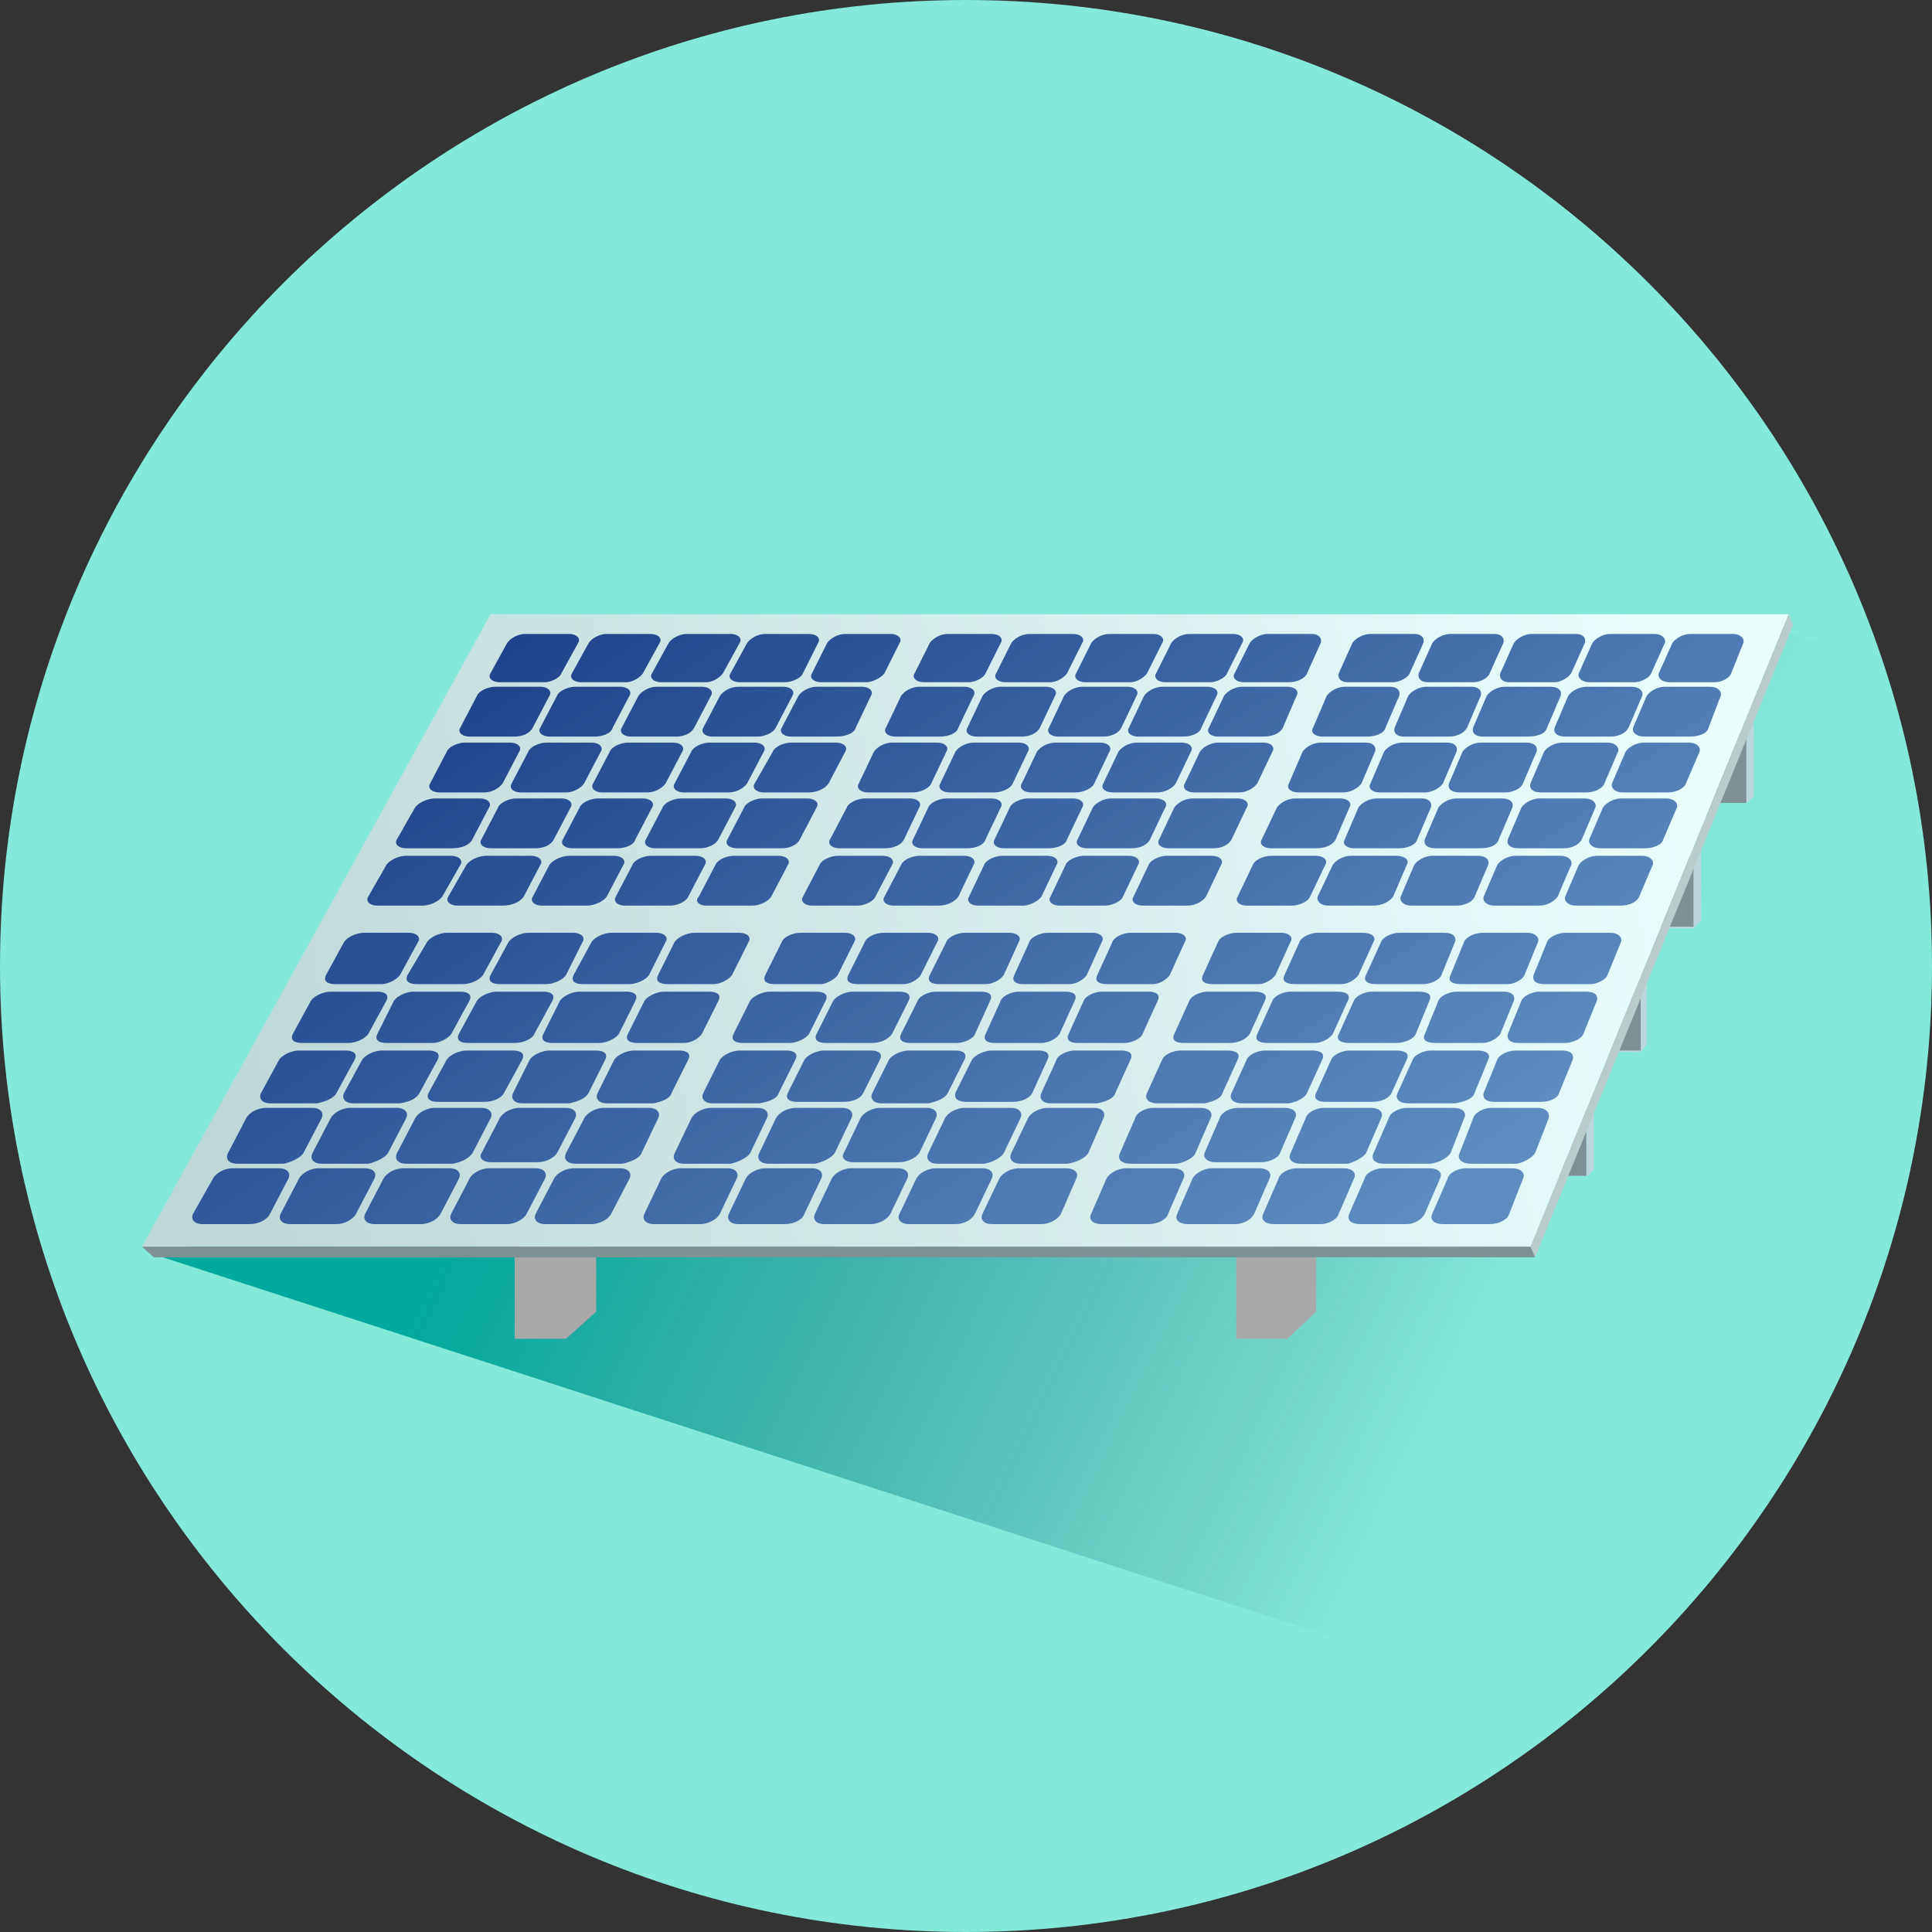 <?xml version="1.0" encoding="UTF-8" standalone="no"?>
<svg
   version="1.1"
   id="Calque_2"
   x="0px"
   y="0px"
   viewBox="0 0 128 128"
   style="enable-background:new 0 0 128 128;"
   xml:space="preserve"
   sodipodi:docname="syn_panneau_solaire.svg"
   inkscape:export-filename="/home/sebastien/SRC/trunk/Watchdogd/IHM/img/syn_panneau_solaire.png"
   inkscape:export-xdpi="96.75"
   inkscape:export-ydpi="96.75"
   inkscape:version="1.1 (c68e22c387, 2021-05-23)"
   xmlns:inkscape="http://www.inkscape.org/namespaces/inkscape"
   xmlns:sodipodi="http://sodipodi.sourceforge.net/DTD/sodipodi-0.dtd"
   xmlns="http://www.w3.org/2000/svg"
   xmlns:svg="http://www.w3.org/2000/svg"
   xmlns:rdf="http://www.w3.org/1999/02/22-rdf-syntax-ns#"
   xmlns:cc="http://creativecommons.org/ns#"
   xmlns:dc="http://purl.org/dc/elements/1.1/"><rect x="0" y="0" width="128" height="128" fill="#333333" stroke="none"/><defs
   id="defs1131" /><sodipodi:namedview
   pagecolor="#ffffff"
   bordercolor="#666666"
   borderopacity="1"
   objecttolerance="10"
   gridtolerance="10"
   guidetolerance="10"
   inkscape:pageopacity="0"
   inkscape:pageshadow="2"
   inkscape:window-width="1920"
   inkscape:window-height="979"
   id="namedview1129"
   showgrid="false"
   inkscape:zoom="6.203125"
   inkscape:cx="63.919395"
   inkscape:cy="64"
   inkscape:window-x="0"
   inkscape:window-y="0"
   inkscape:window-maximized="1"
   inkscape:current-layer="g1126"
   inkscape:pagecheckerboard="0" />
<style
   type="text/css"
   id="style2">
	.st0{opacity:0.58;fill:#84E9D9;}
	.st1{fill:url(#SVGID_1_);}
	.st2{fill:#BBD7DB;}
	.st3{fill:#7E9194;}
	.st4{fill:#A8A8A8;}
	.st5{fill:url(#SVGID_2_);}
	.st6{fill:#B9CBCA;}
	.st7{fill:url(#SVGID_3_);}
	.st8{fill:url(#SVGID_4_);}
	.st9{fill:url(#SVGID_5_);}
	.st10{fill:url(#SVGID_6_);}
	.st11{fill:url(#SVGID_7_);}
	.st12{fill:url(#SVGID_8_);}
	.st13{fill:url(#SVGID_9_);}
	.st14{fill:url(#SVGID_10_);}
	.st15{fill:url(#SVGID_11_);}
	.st16{fill:url(#SVGID_12_);}
	.st17{fill:url(#SVGID_13_);}
	.st18{fill:url(#SVGID_14_);}
	.st19{fill:url(#SVGID_15_);}
	.st20{fill:url(#SVGID_16_);}
	.st21{fill:url(#SVGID_17_);}
	.st22{fill:url(#SVGID_18_);}
	.st23{fill:url(#SVGID_19_);}
	.st24{fill:url(#SVGID_20_);}
	.st25{fill:url(#SVGID_21_);}
	.st26{fill:url(#SVGID_22_);}
	.st27{fill:url(#SVGID_23_);}
	.st28{fill:url(#SVGID_24_);}
	.st29{fill:url(#SVGID_25_);}
	.st30{fill:url(#SVGID_26_);}
	.st31{fill:url(#SVGID_27_);}
	.st32{fill:url(#SVGID_28_);}
	.st33{fill:url(#SVGID_29_);}
	.st34{fill:url(#SVGID_30_);}
	.st35{fill:url(#SVGID_31_);}
	.st36{fill:url(#SVGID_32_);}
	.st37{fill:url(#SVGID_33_);}
	.st38{fill:url(#SVGID_34_);}
	.st39{fill:url(#SVGID_35_);}
	.st40{fill:url(#SVGID_36_);}
	.st41{fill:url(#SVGID_37_);}
	.st42{fill:url(#SVGID_38_);}
	.st43{fill:url(#SVGID_39_);}
	.st44{fill:url(#SVGID_40_);}
	.st45{fill:url(#SVGID_41_);}
	.st46{fill:url(#SVGID_42_);}
	.st47{fill:url(#SVGID_43_);}
	.st48{fill:url(#SVGID_44_);}
	.st49{fill:url(#SVGID_45_);}
	.st50{fill:url(#SVGID_46_);}
	.st51{fill:url(#SVGID_47_);}
	.st52{fill:url(#SVGID_48_);}
	.st53{fill:url(#SVGID_49_);}
	.st54{fill:url(#SVGID_50_);}
	.st55{fill:url(#SVGID_51_);}
	.st56{fill:url(#SVGID_52_);}
	.st57{fill:url(#SVGID_53_);}
	.st58{fill:url(#SVGID_54_);}
	.st59{fill:url(#SVGID_55_);}
	.st60{fill:url(#SVGID_56_);}
	.st61{fill:url(#SVGID_57_);}
	.st62{fill:url(#SVGID_58_);}
	.st63{fill:url(#SVGID_59_);}
	.st64{fill:url(#SVGID_60_);}
	.st65{fill:url(#SVGID_61_);}
	.st66{fill:url(#SVGID_62_);}
	.st67{fill:url(#SVGID_63_);}
	.st68{fill:url(#SVGID_64_);}
	.st69{fill:url(#SVGID_65_);}
	.st70{fill:url(#SVGID_66_);}
	.st71{fill:url(#SVGID_67_);}
	.st72{fill:url(#SVGID_68_);}
	.st73{fill:url(#SVGID_69_);}
	.st74{fill:url(#SVGID_70_);}
	.st75{fill:url(#SVGID_71_);}
	.st76{fill:url(#SVGID_72_);}
	.st77{fill:url(#SVGID_73_);}
	.st78{fill:url(#SVGID_74_);}
	.st79{fill:url(#SVGID_75_);}
	.st80{fill:url(#SVGID_76_);}
	.st81{fill:url(#SVGID_77_);}
	.st82{fill:url(#SVGID_78_);}
	.st83{fill:url(#SVGID_79_);}
	.st84{fill:url(#SVGID_80_);}
	.st85{fill:url(#SVGID_81_);}
	.st86{fill:url(#SVGID_82_);}
	.st87{fill:url(#SVGID_83_);}
	.st88{fill:url(#SVGID_84_);}
	.st89{fill:url(#SVGID_85_);}
	.st90{fill:url(#SVGID_86_);}
	.st91{fill:url(#SVGID_87_);}
	.st92{fill:url(#SVGID_88_);}
	.st93{fill:url(#SVGID_89_);}
	.st94{fill:url(#SVGID_90_);}
	.st95{fill:url(#SVGID_91_);}
	.st96{fill:url(#SVGID_92_);}
	.st97{fill:url(#SVGID_93_);}
	.st98{fill:url(#SVGID_94_);}
	.st99{fill:url(#SVGID_95_);}
	.st100{fill:url(#SVGID_96_);}
	.st101{fill:url(#SVGID_97_);}
	.st102{fill:url(#SVGID_98_);}
	.st103{fill:url(#SVGID_99_);}
	.st104{fill:url(#SVGID_100_);}
	.st105{fill:url(#SVGID_101_);}
	.st106{fill:url(#SVGID_102_);}
	.st107{fill:url(#SVGID_103_);}
	.st108{fill:url(#SVGID_104_);}
	.st109{fill:url(#SVGID_105_);}
	.st110{fill:url(#SVGID_106_);}
	.st111{fill:url(#SVGID_107_);}
	.st112{fill:url(#SVGID_108_);}
	.st113{fill:url(#SVGID_109_);}
	.st114{fill:url(#SVGID_110_);}
	.st115{fill:url(#SVGID_111_);}
	.st116{fill:url(#SVGID_112_);}
	.st117{fill:url(#SVGID_113_);}
	.st118{fill:url(#SVGID_114_);}
	.st119{fill:url(#SVGID_115_);}
	.st120{fill:url(#SVGID_116_);}
	.st121{fill:url(#SVGID_117_);}
	.st122{fill:url(#SVGID_118_);}
	.st123{fill:url(#SVGID_119_);}
	.st124{fill:url(#SVGID_120_);}
	.st125{fill:url(#SVGID_121_);}
	.st126{fill:url(#SVGID_122_);}
	.st127{fill:url(#SVGID_123_);}
	.st128{fill:url(#SVGID_124_);}
	.st129{fill:url(#SVGID_125_);}
	.st130{fill:url(#SVGID_126_);}
	.st131{fill:url(#SVGID_127_);}
	.st132{fill:url(#SVGID_128_);}
	.st133{fill:url(#SVGID_129_);}
	.st134{fill:url(#SVGID_130_);}
	.st135{fill:url(#SVGID_131_);}
	.st136{fill:url(#SVGID_132_);}
	.st137{fill:url(#SVGID_133_);}
	.st138{fill:url(#SVGID_134_);}
	.st139{fill:url(#SVGID_135_);}
	.st140{fill:url(#SVGID_136_);}
	.st141{fill:url(#SVGID_137_);}
	.st142{fill:url(#SVGID_138_);}
	.st143{fill:url(#SVGID_139_);}
	.st144{fill:url(#SVGID_140_);}
	.st145{fill:url(#SVGID_141_);}
	.st146{fill:url(#SVGID_142_);}
	.st147{fill:url(#SVGID_143_);}
	.st148{fill:url(#SVGID_144_);}
	.st149{fill:url(#SVGID_145_);}
	.st150{fill:url(#SVGID_146_);}
	.st151{fill:url(#SVGID_147_);}
	.st152{fill:url(#SVGID_148_);}
	.st153{fill:url(#SVGID_149_);}
	.st154{fill:url(#SVGID_150_);}
	.st155{fill:url(#SVGID_151_);}
	.st156{fill:url(#SVGID_152_);}
</style>
<g
   id="g1126">
	<path
   class="st0"
   d="M128,64c0,35.3-28.7,64-64,64C28.7,128,0,99.3,0,64C0,28.7,28.7,0,64,0C99.3,0,128,28.7,128,64z"
   id="path4"
   style="opacity:1" />
	<g
   id="g13">
		
			<linearGradient
   id="SVGID_1_"
   gradientUnits="userSpaceOnUse"
   x1="174.939"
   y1="159.465"
   x2="111.189"
   y2="141.757"
   gradientTransform="matrix(0.984 0.178 -0.178 0.984 -40.564 -107.379)">
			<stop
   offset="0"
   style="stop-color:#2A717E;stop-opacity:0"
   id="stop6" />
			<stop
   offset="1"
   style="stop-color:#00A99D"
   id="stop8" />
		</linearGradient>
		<path
   class="st1"
   d="M10.8,83.3l28.8-11.2l77.1-30.7l8,2.4c2,7.1,2.6,12.6,2.7,13.7c1.3,8.1-0.1,14.5-0.9,19    c-2.2,12.1-9.4,26.7-22.1,37.2L10.8,83.3z"
   id="path11" />
	</g>
	<g
   id="g1124">
		<g
   id="g19">
			<polygon
   class="st2"
   points="89.6,53 115.7,53.2 116.2,52.8 116.2,48 89.6,48    "
   id="polygon15" />
			<rect
   x="89.4"
   y="48.5"
   class="st3"
   width="26.3"
   height="4.7"
   id="rect17" />
		</g>
		<g
   id="g25">
			<polygon
   class="st2"
   points="86.1,61.2 112.2,61.5 112.7,61 112.7,56.2 86.1,56.2    "
   id="polygon21" />
			<rect
   x="85.9"
   y="56.7"
   class="st3"
   width="26.3"
   height="4.7"
   id="rect23" />
		</g>
		<g
   id="g31">
			<polygon
   class="st2"
   points="82.6,69.5 108.7,69.7 109.1,69.2 109.1,64.5 82.6,64.5    "
   id="polygon27" />
			<rect
   x="82.4"
   y="64.9"
   class="st3"
   width="26.3"
   height="4.7"
   id="rect29" />
		</g>
		<g
   id="g37">
			<polygon
   class="st2"
   points="79.1,77.7 105.2,77.9 105.6,77.5 105.6,72.7 79.1,72.7    "
   id="polygon33" />
			<rect
   x="78.8"
   y="73.2"
   class="st3"
   width="26.3"
   height="4.7"
   id="rect35" />
		</g>
		<g
   id="g41">
			<polygon
   class="st4"
   points="87.2,86.9 85.3,88.7 81.9,88.7 81.9,73.3 87.2,73.3    "
   id="polygon39" />
		</g>
		<g
   id="g45">
			<polygon
   class="st4"
   points="39.5,86.9 37.5,88.7 34.1,88.7 34.1,73.3 39.5,73.3    "
   id="polygon43" />
		</g>
		<g
   id="g1122">
			
				<linearGradient
   id="SVGID_2_"
   gradientUnits="userSpaceOnUse"
   x1="1777.534"
   y1="-390.575"
   x2="1689.139"
   y2="-429.277"
   gradientTransform="matrix(-1 0 -0.324 0.581 1664.594 300.308)">
				<stop
   offset="5.347590e-03"
   style="stop-color:#BDD9D7"
   id="stop47" />
				<stop
   offset="0.989"
   style="stop-color:#E8FFFE"
   id="stop49" />
			</linearGradient>
			<polygon
   class="st5"
   points="101.4,82.6 118.5,40.7 32.5,40.7 9.4,82.6    "
   id="polygon52" />
			<polygon
   class="st6"
   points="101.4,82.6 118.5,40.7 118.8,41.4 101.7,83.3    "
   id="polygon54" />
			<polygon
   class="st3"
   points="101.4,82.6 101.7,83.3 10.2,83.3 9.4,82.6    "
   id="polygon56" />
			<g
   id="g1120">
				<g
   id="g233">
					
						<linearGradient
   id="SVGID_3_"
   gradientUnits="userSpaceOnUse"
   x1="1762.441"
   y1="-479.959"
   x2="1672.171"
   y2="-429.294"
   gradientTransform="matrix(-1 0 -0.324 0.581 1664.594 300.308)">
						<stop
   offset="5.347590e-03"
   style="stop-color:#1F438C"
   id="stop58" />
						<stop
   offset="0.989"
   style="stop-color:#5E8CBE"
   id="stop60" />
					</linearGradient>
					<path
   class="st7"
   d="M114.7,44.6l0.8-2c0.1-0.3-0.2-0.6-0.7-0.6H112c-0.5,0-1,0.3-1.2,0.6l-0.9,2c-0.1,0.3,0.2,0.6,0.7,0.6h3       C114.1,45.2,114.6,44.9,114.7,44.6z"
   id="path63" />
					
						<linearGradient
   id="SVGID_4_"
   gradientUnits="userSpaceOnUse"
   x1="1763.1"
   y1="-477.344"
   x2="1673.123"
   y2="-426.844"
   gradientTransform="matrix(-1 0 -0.324 0.581 1664.594 300.308)">
						<stop
   offset="5.347590e-03"
   style="stop-color:#1F438C"
   id="stop65" />
						<stop
   offset="0.989"
   style="stop-color:#5E8CBE"
   id="stop67" />
					</linearGradient>
					<path
   class="st8"
   d="M109.4,44.6l0.9-2c0.1-0.3-0.2-0.6-0.7-0.6h-2.9c-0.5,0-1,0.3-1.2,0.6l-0.9,2c-0.1,0.3,0.2,0.6,0.7,0.6h3       C108.7,45.2,109.3,44.9,109.4,44.6z"
   id="path70" />
					
						<linearGradient
   id="SVGID_5_"
   gradientUnits="userSpaceOnUse"
   x1="1763.789"
   y1="-474.746"
   x2="1674.104"
   y2="-424.409"
   gradientTransform="matrix(-1 0 -0.324 0.581 1664.594 300.308)">
						<stop
   offset="5.347590e-03"
   style="stop-color:#1F438C"
   id="stop72" />
						<stop
   offset="0.989"
   style="stop-color:#5E8CBE"
   id="stop74" />
					</linearGradient>
					<path
   class="st9"
   d="M104.1,44.6l0.9-2c0.1-0.3-0.1-0.6-0.6-0.6h-2.9c-0.5,0-1,0.3-1.2,0.6l-0.9,2c-0.1,0.3,0.1,0.6,0.6,0.6h3       C103.4,45.2,103.9,44.9,104.1,44.6z"
   id="path77" />
					
						<linearGradient
   id="SVGID_6_"
   gradientUnits="userSpaceOnUse"
   x1="1764.506"
   y1="-472.164"
   x2="1675.113"
   y2="-421.991"
   gradientTransform="matrix(-1 0 -0.324 0.581 1664.594 300.308)">
						<stop
   offset="5.347590e-03"
   style="stop-color:#1F438C"
   id="stop79" />
						<stop
   offset="0.989"
   style="stop-color:#5E8CBE"
   id="stop81" />
					</linearGradient>
					<path
   class="st10"
   d="M98.7,44.6l0.9-2c0.1-0.3-0.1-0.6-0.6-0.6h-2.9c-0.5,0-1,0.3-1.2,0.6l-0.9,2c-0.1,0.3,0.1,0.6,0.6,0.6h3       C98.1,45.2,98.6,44.9,98.7,44.6z"
   id="path84" />
					
						<linearGradient
   id="SVGID_7_"
   gradientUnits="userSpaceOnUse"
   x1="1765.252"
   y1="-469.598"
   x2="1676.151"
   y2="-419.589"
   gradientTransform="matrix(-1 0 -0.324 0.581 1664.594 300.308)">
						<stop
   offset="5.347590e-03"
   style="stop-color:#1F438C"
   id="stop86" />
						<stop
   offset="0.989"
   style="stop-color:#5E8CBE"
   id="stop88" />
					</linearGradient>
					<path
   class="st11"
   d="M93.4,44.6l0.9-2c0.1-0.3-0.1-0.6-0.6-0.6h-2.9c-0.5,0-1,0.3-1.2,0.6l-0.9,2c-0.1,0.3,0.1,0.6,0.6,0.6h3       C92.7,45.2,93.3,44.9,93.4,44.6z"
   id="path91" />
					
						<linearGradient
   id="SVGID_8_"
   gradientUnits="userSpaceOnUse"
   x1="1765.088"
   y1="-475.504"
   x2="1674.054"
   y2="-424.41"
   gradientTransform="matrix(-1 0 -0.324 0.581 1664.594 300.308)">
						<stop
   offset="5.347590e-03"
   style="stop-color:#1F438C"
   id="stop93" />
						<stop
   offset="0.989"
   style="stop-color:#5E8CBE"
   id="stop95" />
					</linearGradient>
					<path
   class="st12"
   d="M113.2,48.2l0.8-2.1c0.1-0.3-0.2-0.6-0.7-0.6h-3c-0.5,0-1,0.3-1.2,0.6l-0.9,2.1c-0.1,0.3,0.2,0.6,0.7,0.6       h3C112.6,48.8,113.1,48.6,113.2,48.2z"
   id="path98" />
					
						<linearGradient
   id="SVGID_9_"
   gradientUnits="userSpaceOnUse"
   x1="1765.73"
   y1="-472.862"
   x2="1674.993"
   y2="-421.935"
   gradientTransform="matrix(-1 0 -0.324 0.581 1664.594 300.308)">
						<stop
   offset="5.347590e-03"
   style="stop-color:#1F438C"
   id="stop100" />
						<stop
   offset="0.989"
   style="stop-color:#5E8CBE"
   id="stop102" />
					</linearGradient>
					<path
   class="st13"
   d="M107.9,48.2l0.9-2.1c0.1-0.3-0.2-0.6-0.7-0.6h-3c-0.5,0-1,0.3-1.2,0.6l-0.9,2.1c-0.1,0.3,0.1,0.6,0.7,0.6       h3C107.2,48.8,107.7,48.6,107.9,48.2z"
   id="path105" />
					
						<linearGradient
   id="SVGID_10_"
   gradientUnits="userSpaceOnUse"
   x1="1766.402"
   y1="-470.236"
   x2="1675.961"
   y2="-419.475"
   gradientTransform="matrix(-1 0 -0.324 0.581 1664.594 300.308)">
						<stop
   offset="5.347590e-03"
   style="stop-color:#1F438C"
   id="stop107" />
						<stop
   offset="0.989"
   style="stop-color:#5E8CBE"
   id="stop109" />
					</linearGradient>
					<path
   class="st14"
   d="M102.5,48.2l0.9-2.1c0.1-0.3-0.1-0.6-0.7-0.6h-3c-0.5,0-1,0.3-1.2,0.6l-0.9,2.1c-0.1,0.3,0.1,0.6,0.6,0.6       h3C101.9,48.8,102.4,48.6,102.5,48.2z"
   id="path112" />
					
						<linearGradient
   id="SVGID_11_"
   gradientUnits="userSpaceOnUse"
   x1="1767.103"
   y1="-467.628"
   x2="1676.958"
   y2="-417.032"
   gradientTransform="matrix(-1 0 -0.324 0.581 1664.594 300.308)">
						<stop
   offset="5.347590e-03"
   style="stop-color:#1F438C"
   id="stop114" />
						<stop
   offset="0.989"
   style="stop-color:#5E8CBE"
   id="stop116" />
					</linearGradient>
					<path
   class="st15"
   d="M97.2,48.2l0.9-2.1c0.1-0.3-0.1-0.6-0.6-0.6h-3c-0.5,0-1,0.3-1.2,0.6l-0.9,2.1c-0.1,0.3,0.1,0.6,0.6,0.6       h3C96.5,48.8,97,48.6,97.2,48.2z"
   id="path119" />
					
						<linearGradient
   id="SVGID_12_"
   gradientUnits="userSpaceOnUse"
   x1="1767.834"
   y1="-465.035"
   x2="1677.984"
   y2="-414.606"
   gradientTransform="matrix(-1 0 -0.324 0.581 1664.594 300.308)">
						<stop
   offset="5.347590e-03"
   style="stop-color:#1F438C"
   id="stop121" />
						<stop
   offset="0.989"
   style="stop-color:#5E8CBE"
   id="stop123" />
					</linearGradient>
					<path
   class="st16"
   d="M91.8,48.2l0.9-2.1c0.1-0.3-0.1-0.6-0.6-0.6h-3c-0.5,0-1,0.3-1.2,0.6L87,48.2c-0.2,0.3,0.1,0.6,0.6,0.6h3       C91.1,48.8,91.7,48.6,91.8,48.2z"
   id="path126" />
					
						<linearGradient
   id="SVGID_13_"
   gradientUnits="userSpaceOnUse"
   x1="1767.782"
   y1="-471.004"
   x2="1675.972"
   y2="-419.474"
   gradientTransform="matrix(-1 0 -0.324 0.581 1664.594 300.308)">
						<stop
   offset="5.347590e-03"
   style="stop-color:#1F438C"
   id="stop128" />
						<stop
   offset="0.989"
   style="stop-color:#5E8CBE"
   id="stop130" />
					</linearGradient>
					<path
   class="st17"
   d="M111.7,51.9l0.9-2.1c0.1-0.3-0.2-0.6-0.7-0.6h-3c-0.5,0-1,0.3-1.2,0.6l-0.9,2.1c-0.1,0.3,0.2,0.6,0.7,0.6       h3C111.1,52.5,111.6,52.2,111.7,51.9z"
   id="path133" />
					
						<linearGradient
   id="SVGID_14_"
   gradientUnits="userSpaceOnUse"
   x1="1768.407"
   y1="-468.334"
   x2="1676.897"
   y2="-416.973"
   gradientTransform="matrix(-1 0 -0.324 0.581 1664.594 300.308)">
						<stop
   offset="5.347590e-03"
   style="stop-color:#1F438C"
   id="stop135" />
						<stop
   offset="0.989"
   style="stop-color:#5E8CBE"
   id="stop137" />
					</linearGradient>
					<path
   class="st18"
   d="M106.3,51.9l0.9-2.1c0.1-0.3-0.2-0.6-0.7-0.6h-3c-0.5,0-1,0.3-1.2,0.6l-0.9,2.1c-0.1,0.3,0.1,0.6,0.7,0.6       h3C105.7,52.5,106.2,52.2,106.3,51.9z"
   id="path140" />
					
						<linearGradient
   id="SVGID_15_"
   gradientUnits="userSpaceOnUse"
   x1="1769.062"
   y1="-465.681"
   x2="1677.852"
   y2="-414.488"
   gradientTransform="matrix(-1 0 -0.324 0.581 1664.594 300.308)">
						<stop
   offset="5.347590e-03"
   style="stop-color:#1F438C"
   id="stop142" />
						<stop
   offset="0.989"
   style="stop-color:#5E8CBE"
   id="stop144" />
					</linearGradient>
					<path
   class="st19"
   d="M100.9,51.9l0.9-2.1c0.1-0.3-0.1-0.6-0.7-0.6h-3c-0.5,0-1,0.3-1.2,0.6l-0.9,2.1c-0.1,0.3,0.1,0.6,0.7,0.6       h3C100.3,52.5,100.8,52.2,100.9,51.9z"
   id="path147" />
					
						<linearGradient
   id="SVGID_16_"
   gradientUnits="userSpaceOnUse"
   x1="1769.746"
   y1="-463.045"
   x2="1678.836"
   y2="-412.019"
   gradientTransform="matrix(-1 0 -0.324 0.581 1664.594 300.308)">
						<stop
   offset="5.347590e-03"
   style="stop-color:#1F438C"
   id="stop149" />
						<stop
   offset="0.989"
   style="stop-color:#5E8CBE"
   id="stop151" />
					</linearGradient>
					<path
   class="st20"
   d="M95.6,51.9l0.9-2.1c0.1-0.3-0.1-0.6-0.6-0.6h-3c-0.5,0-1,0.3-1.2,0.6l-0.9,2.1c-0.2,0.3,0.1,0.6,0.6,0.6       h3C94.9,52.5,95.4,52.2,95.6,51.9z"
   id="path154" />
					
						<linearGradient
   id="SVGID_17_"
   gradientUnits="userSpaceOnUse"
   x1="1770.46"
   y1="-460.425"
   x2="1679.85"
   y2="-409.568"
   gradientTransform="matrix(-1 0 -0.324 0.581 1664.594 300.308)">
						<stop
   offset="5.347590e-03"
   style="stop-color:#1F438C"
   id="stop156" />
						<stop
   offset="0.989"
   style="stop-color:#5E8CBE"
   id="stop158" />
					</linearGradient>
					<path
   class="st21"
   d="M90.2,51.9l0.9-2.1c0.1-0.3-0.1-0.6-0.6-0.6h-3c-0.5,0-1,0.3-1.2,0.6l-0.9,2.1c-0.2,0.3,0.1,0.6,0.6,0.6       h3C89.5,52.5,90,52.2,90.2,51.9z"
   id="path161" />
					
						<linearGradient
   id="SVGID_18_"
   gradientUnits="userSpaceOnUse"
   x1="1770.525"
   y1="-466.458"
   x2="1677.925"
   y2="-414.485"
   gradientTransform="matrix(-1 0 -0.324 0.581 1664.594 300.308)">
						<stop
   offset="5.347590e-03"
   style="stop-color:#1F438C"
   id="stop163" />
						<stop
   offset="0.989"
   style="stop-color:#5E8CBE"
   id="stop165" />
					</linearGradient>
					<path
   class="st22"
   d="M110.2,55.6l0.9-2.1c0.1-0.3-0.2-0.6-0.7-0.6h-3c-0.5,0-1,0.3-1.2,0.6l-0.9,2.1c-0.1,0.3,0.2,0.6,0.7,0.6       h3C109.5,56.2,110.1,56,110.2,55.6z"
   id="path168" />
					
						<linearGradient
   id="SVGID_19_"
   gradientUnits="userSpaceOnUse"
   x1="1771.131"
   y1="-463.759"
   x2="1678.836"
   y2="-411.957"
   gradientTransform="matrix(-1 0 -0.324 0.581 1664.594 300.308)">
						<stop
   offset="5.347590e-03"
   style="stop-color:#1F438C"
   id="stop170" />
						<stop
   offset="0.989"
   style="stop-color:#5E8CBE"
   id="stop172" />
					</linearGradient>
					<path
   class="st23"
   d="M104.8,55.6l0.9-2.1c0.1-0.3-0.2-0.6-0.7-0.6h-3c-0.5,0-1,0.3-1.2,0.6l-0.9,2.1c-0.1,0.3,0.1,0.6,0.7,0.6       h3C104.1,56.2,104.6,56,104.8,55.6z"
   id="path175" />
					
						<linearGradient
   id="SVGID_20_"
   gradientUnits="userSpaceOnUse"
   x1="1771.769"
   y1="-461.078"
   x2="1679.778"
   y2="-409.447"
   gradientTransform="matrix(-1 0 -0.324 0.581 1664.594 300.308)">
						<stop
   offset="5.347590e-03"
   style="stop-color:#1F438C"
   id="stop177" />
						<stop
   offset="0.989"
   style="stop-color:#5E8CBE"
   id="stop179" />
					</linearGradient>
					<path
   class="st24"
   d="M99.3,55.6l0.9-2.1c0.1-0.3-0.1-0.6-0.7-0.6h-3c-0.5,0-1,0.3-1.2,0.6l-0.9,2.1c-0.1,0.3,0.1,0.6,0.7,0.6       h3C98.7,56.2,99.2,56,99.3,55.6z"
   id="path182" />
					
						<linearGradient
   id="SVGID_21_"
   gradientUnits="userSpaceOnUse"
   x1="1772.436"
   y1="-458.414"
   x2="1680.748"
   y2="-406.952"
   gradientTransform="matrix(-1 0 -0.324 0.581 1664.594 300.308)">
						<stop
   offset="5.347590e-03"
   style="stop-color:#1F438C"
   id="stop184" />
						<stop
   offset="0.989"
   style="stop-color:#5E8CBE"
   id="stop186" />
					</linearGradient>
					<path
   class="st25"
   d="M93.9,55.6l0.9-2.1c0.1-0.3-0.1-0.6-0.6-0.6h-3c-0.5,0-1,0.3-1.2,0.6l-0.9,2.1c-0.2,0.3,0.1,0.6,0.6,0.6       h3C93.2,56.2,93.8,56,93.9,55.6z"
   id="path189" />
					
						<linearGradient
   id="SVGID_22_"
   gradientUnits="userSpaceOnUse"
   x1="1773.134"
   y1="-455.767"
   x2="1681.749"
   y2="-404.475"
   gradientTransform="matrix(-1 0 -0.324 0.581 1664.594 300.308)">
						<stop
   offset="5.347590e-03"
   style="stop-color:#1F438C"
   id="stop191" />
						<stop
   offset="0.989"
   style="stop-color:#5E8CBE"
   id="stop193" />
					</linearGradient>
					<path
   class="st26"
   d="M88.5,55.6l0.9-2.1c0.2-0.3-0.1-0.6-0.6-0.6h-3c-0.5,0-1,0.3-1.2,0.6l-1,2.1c-0.2,0.3,0.1,0.6,0.6,0.6h3       C87.8,56.2,88.3,56,88.5,55.6z"
   id="path196" />
					
						<linearGradient
   id="SVGID_23_"
   gradientUnits="userSpaceOnUse"
   x1="1773.316"
   y1="-461.865"
   x2="1679.915"
   y2="-409.442"
   gradientTransform="matrix(-1 0 -0.324 0.581 1664.594 300.308)">
						<stop
   offset="5.347590e-03"
   style="stop-color:#1F438C"
   id="stop198" />
						<stop
   offset="0.989"
   style="stop-color:#5E8CBE"
   id="stop200" />
					</linearGradient>
					<path
   class="st27"
   d="M108.6,59.4l0.9-2.1c0.1-0.3-0.2-0.6-0.7-0.6h-3c-0.5,0-1,0.3-1.2,0.6l-0.9,2.1c-0.1,0.3,0.2,0.6,0.7,0.6       h3C108,60,108.5,59.7,108.6,59.4z"
   id="path203" />
					
						<linearGradient
   id="SVGID_24_"
   gradientUnits="userSpaceOnUse"
   x1="1773.904"
   y1="-459.137"
   x2="1680.812"
   y2="-406.888"
   gradientTransform="matrix(-1 0 -0.324 0.581 1664.594 300.308)">
						<stop
   offset="5.347590e-03"
   style="stop-color:#1F438C"
   id="stop205" />
						<stop
   offset="0.989"
   style="stop-color:#5E8CBE"
   id="stop207" />
					</linearGradient>
					<path
   class="st28"
   d="M103.2,59.4l0.9-2.1c0.1-0.3-0.2-0.6-0.7-0.6h-3c-0.5,0-1,0.3-1.2,0.6l-0.9,2.1C98.2,59.7,98.5,60,99,60       h3C102.5,60,103,59.7,103.2,59.4z"
   id="path210" />
					
						<linearGradient
   id="SVGID_25_"
   gradientUnits="userSpaceOnUse"
   x1="1774.524"
   y1="-456.428"
   x2="1681.739"
   y2="-404.351"
   gradientTransform="matrix(-1 0 -0.324 0.581 1664.594 300.308)">
						<stop
   offset="5.347590e-03"
   style="stop-color:#1F438C"
   id="stop212" />
						<stop
   offset="0.989"
   style="stop-color:#5E8CBE"
   id="stop214" />
					</linearGradient>
					<path
   class="st29"
   d="M97.7,59.4l0.9-2.1c0.1-0.3-0.1-0.6-0.7-0.6h-3c-0.5,0-1,0.3-1.2,0.6l-0.9,2.1C92.7,59.7,93,60,93.5,60h3       C97.1,60,97.6,59.7,97.7,59.4z"
   id="path217" />
					
						<linearGradient
   id="SVGID_26_"
   gradientUnits="userSpaceOnUse"
   x1="1775.174"
   y1="-453.735"
   x2="1682.697"
   y2="-401.83"
   gradientTransform="matrix(-1 0 -0.324 0.581 1664.594 300.308)">
						<stop
   offset="5.347590e-03"
   style="stop-color:#1F438C"
   id="stop219" />
						<stop
   offset="0.989"
   style="stop-color:#5E8CBE"
   id="stop221" />
					</linearGradient>
					<path
   class="st30"
   d="M92.3,59.4l0.9-2.1c0.2-0.3-0.1-0.6-0.7-0.6h-3c-0.5,0-1,0.3-1.2,0.6l-1,2.1C87.2,59.7,87.5,60,88,60h3       C91.6,60,92.1,59.7,92.3,59.4z"
   id="path224" />
					
						<linearGradient
   id="SVGID_27_"
   gradientUnits="userSpaceOnUse"
   x1="1775.854"
   y1="-451.059"
   x2="1683.684"
   y2="-399.327"
   gradientTransform="matrix(-1 0 -0.324 0.581 1664.594 300.308)">
						<stop
   offset="5.347590e-03"
   style="stop-color:#1F438C"
   id="stop226" />
						<stop
   offset="0.989"
   style="stop-color:#5E8CBE"
   id="stop228" />
					</linearGradient>
					<path
   class="st31"
   d="M86.8,59.4l1-2.1c0.2-0.3-0.1-0.6-0.6-0.6h-3c-0.5,0-1.1,0.3-1.2,0.6l-1,2.1c-0.2,0.3,0.1,0.6,0.6,0.6h3       C86.1,60,86.7,59.7,86.8,59.4z"
   id="path231" />
				</g>
				<g
   id="g410">
					
						<linearGradient
   id="SVGID_28_"
   gradientUnits="userSpaceOnUse"
   x1="1766.244"
   y1="-466.356"
   x2="1677.513"
   y2="-416.554"
   gradientTransform="matrix(-1 0 -0.324 0.581 1664.594 300.308)">
						<stop
   offset="5.347590e-03"
   style="stop-color:#1F438C"
   id="stop235" />
						<stop
   offset="0.989"
   style="stop-color:#5E8CBE"
   id="stop237" />
					</linearGradient>
					<path
   class="st32"
   d="M86.6,44.6l0.9-2c0.1-0.3-0.1-0.6-0.6-0.6H84c-0.5,0-1,0.3-1.2,0.6l-1,2c-0.2,0.3,0.1,0.6,0.6,0.6h3       C86,45.2,86.5,44.9,86.6,44.6z"
   id="path240" />
					
						<linearGradient
   id="SVGID_29_"
   gradientUnits="userSpaceOnUse"
   x1="1767.056"
   y1="-463.827"
   x2="1678.616"
   y2="-414.189"
   gradientTransform="matrix(-1 0 -0.324 0.581 1664.594 300.308)">
						<stop
   offset="5.347590e-03"
   style="stop-color:#1F438C"
   id="stop242" />
						<stop
   offset="0.989"
   style="stop-color:#5E8CBE"
   id="stop244" />
					</linearGradient>
					<path
   class="st33"
   d="M81.3,44.6l1-2c0.2-0.3-0.1-0.6-0.6-0.6h-2.9c-0.5,0-1,0.3-1.2,0.6l-1,2c-0.2,0.3,0.1,0.6,0.6,0.6h3       C80.6,45.2,81.2,44.9,81.3,44.6z"
   id="path247" />
					
						<linearGradient
   id="SVGID_30_"
   gradientUnits="userSpaceOnUse"
   x1="1767.897"
   y1="-461.315"
   x2="1679.747"
   y2="-411.839"
   gradientTransform="matrix(-1 0 -0.324 0.581 1664.594 300.308)">
						<stop
   offset="5.347590e-03"
   style="stop-color:#1F438C"
   id="stop249" />
						<stop
   offset="0.989"
   style="stop-color:#5E8CBE"
   id="stop251" />
					</linearGradient>
					<path
   class="st34"
   d="M76,44.6l1-2c0.2-0.3-0.1-0.6-0.6-0.6h-2.9c-0.5,0-1,0.3-1.2,0.6l-1,2c-0.2,0.3,0.1,0.6,0.6,0.6h3       C75.3,45.2,75.8,44.9,76,44.6z"
   id="path254" />
					
						<linearGradient
   id="SVGID_31_"
   gradientUnits="userSpaceOnUse"
   x1="1768.766"
   y1="-458.818"
   x2="1680.907"
   y2="-409.505"
   gradientTransform="matrix(-1 0 -0.324 0.581 1664.594 300.308)">
						<stop
   offset="5.347590e-03"
   style="stop-color:#1F438C"
   id="stop256" />
						<stop
   offset="0.989"
   style="stop-color:#5E8CBE"
   id="stop258" />
					</linearGradient>
					<path
   class="st35"
   d="M70.7,44.6l1-2c0.2-0.3-0.1-0.6-0.6-0.6h-2.9c-0.5,0-1,0.3-1.2,0.6l-1,2c-0.2,0.3,0.1,0.6,0.6,0.6h3       C70,45.2,70.5,44.9,70.7,44.6z"
   id="path261" />
					
						<linearGradient
   id="SVGID_32_"
   gradientUnits="userSpaceOnUse"
   x1="1769.665"
   y1="-456.338"
   x2="1682.094"
   y2="-407.187"
   gradientTransform="matrix(-1 0 -0.324 0.581 1664.594 300.308)">
						<stop
   offset="5.347590e-03"
   style="stop-color:#1F438C"
   id="stop263" />
						<stop
   offset="0.989"
   style="stop-color:#5E8CBE"
   id="stop265" />
					</linearGradient>
					<path
   class="st36"
   d="M65.3,44.6l1-2c0.2-0.3-0.1-0.6-0.6-0.6h-2.9c-0.5,0-1,0.3-1.2,0.6l-1,2c-0.2,0.3,0.1,0.6,0.6,0.6h3       C64.6,45.2,65.2,44.9,65.3,44.6z"
   id="path268" />
					
						<linearGradient
   id="SVGID_33_"
   gradientUnits="userSpaceOnUse"
   x1="1768.806"
   y1="-461.759"
   x2="1679.331"
   y2="-411.54"
   gradientTransform="matrix(-1 0 -0.324 0.581 1664.594 300.308)">
						<stop
   offset="5.347590e-03"
   style="stop-color:#1F438C"
   id="stop270" />
						<stop
   offset="0.989"
   style="stop-color:#5E8CBE"
   id="stop272" />
					</linearGradient>
					<path
   class="st37"
   d="M85,48.2l0.9-2.1c0.2-0.3-0.1-0.6-0.6-0.6h-3c-0.5,0-1,0.3-1.2,0.6l-1,2.1c-0.2,0.3,0.1,0.6,0.6,0.6h3       C84.3,48.8,84.8,48.6,85,48.2z"
   id="path275" />
					
						<linearGradient
   id="SVGID_34_"
   gradientUnits="userSpaceOnUse"
   x1="1769.603"
   y1="-459.204"
   x2="1680.423"
   y2="-409.15"
   gradientTransform="matrix(-1 0 -0.324 0.581 1664.594 300.308)">
						<stop
   offset="5.347590e-03"
   style="stop-color:#1F438C"
   id="stop277" />
						<stop
   offset="0.989"
   style="stop-color:#5E8CBE"
   id="stop279" />
					</linearGradient>
					<path
   class="st38"
   d="M79.6,48.2l1-2.1c0.2-0.3-0.1-0.6-0.6-0.6h-3c-0.5,0-1,0.3-1.2,0.6l-1,2.1c-0.2,0.3,0.1,0.6,0.6,0.6h3       C78.9,48.8,79.5,48.6,79.6,48.2z"
   id="path282" />
					
						<linearGradient
   id="SVGID_35_"
   gradientUnits="userSpaceOnUse"
   x1="1770.429"
   y1="-456.665"
   x2="1681.544"
   y2="-406.777"
   gradientTransform="matrix(-1 0 -0.324 0.581 1664.594 300.308)">
						<stop
   offset="5.347590e-03"
   style="stop-color:#1F438C"
   id="stop284" />
						<stop
   offset="0.989"
   style="stop-color:#5E8CBE"
   id="stop286" />
					</linearGradient>
					<path
   class="st39"
   d="M74.3,48.2l1-2.1c0.2-0.3-0.1-0.6-0.6-0.6h-3c-0.5,0-1,0.3-1.2,0.6l-1,2.1c-0.2,0.3,0.1,0.6,0.6,0.6h3       C73.6,48.8,74.1,48.6,74.3,48.2z"
   id="path289" />
					
						<linearGradient
   id="SVGID_36_"
   gradientUnits="userSpaceOnUse"
   x1="1771.285"
   y1="-454.143"
   x2="1682.693"
   y2="-404.419"
   gradientTransform="matrix(-1 0 -0.324 0.581 1664.594 300.308)">
						<stop
   offset="5.347590e-03"
   style="stop-color:#1F438C"
   id="stop291" />
						<stop
   offset="0.989"
   style="stop-color:#5E8CBE"
   id="stop293" />
					</linearGradient>
					<path
   class="st40"
   d="M68.9,48.2l1-2.1c0.2-0.3-0.1-0.6-0.6-0.6h-3c-0.5,0-1,0.3-1.2,0.6l-1,2.1c-0.2,0.3,0.1,0.6,0.6,0.6h3       C68.2,48.8,68.7,48.6,68.9,48.2z"
   id="path296" />
					
						<linearGradient
   id="SVGID_37_"
   gradientUnits="userSpaceOnUse"
   x1="1772.17"
   y1="-451.637"
   x2="1683.87"
   y2="-402.077"
   gradientTransform="matrix(-1 0 -0.324 0.581 1664.594 300.308)">
						<stop
   offset="5.347590e-03"
   style="stop-color:#1F438C"
   id="stop298" />
						<stop
   offset="0.989"
   style="stop-color:#5E8CBE"
   id="stop300" />
					</linearGradient>
					<path
   class="st41"
   d="M63.5,48.2l1-2.1c0.2-0.3-0.1-0.6-0.6-0.6h-3c-0.5,0-1,0.3-1.2,0.6l-1,2.1c-0.2,0.3,0.1,0.6,0.6,0.6h3       C62.8,48.8,63.4,48.6,63.5,48.2z"
   id="path303" />
					
						<linearGradient
   id="SVGID_38_"
   gradientUnits="userSpaceOnUse"
   x1="1771.413"
   y1="-457.114"
   x2="1681.182"
   y2="-406.471"
   gradientTransform="matrix(-1 0 -0.324 0.581 1664.594 300.308)">
						<stop
   offset="5.347590e-03"
   style="stop-color:#1F438C"
   id="stop305" />
						<stop
   offset="0.989"
   style="stop-color:#5E8CBE"
   id="stop307" />
					</linearGradient>
					<path
   class="st42"
   d="M83.3,51.9l1-2.1c0.2-0.3-0.1-0.6-0.6-0.6h-3c-0.5,0-1,0.3-1.2,0.6l-1,2.1c-0.2,0.3,0.1,0.6,0.6,0.6h3       C82.6,52.5,83.1,52.2,83.3,51.9z"
   id="path310" />
					
						<linearGradient
   id="SVGID_39_"
   gradientUnits="userSpaceOnUse"
   x1="1772.195"
   y1="-454.532"
   x2="1682.263"
   y2="-404.057"
   gradientTransform="matrix(-1 0 -0.324 0.581 1664.594 300.308)">
						<stop
   offset="5.347590e-03"
   style="stop-color:#1F438C"
   id="stop312" />
						<stop
   offset="0.989"
   style="stop-color:#5E8CBE"
   id="stop314" />
					</linearGradient>
					<path
   class="st43"
   d="M77.9,51.9l1-2.1c0.2-0.3-0.1-0.6-0.6-0.6h-3c-0.5,0-1,0.3-1.2,0.6l-1,2.1c-0.2,0.3,0.1,0.6,0.6,0.6h3       C77.2,52.5,77.7,52.2,77.9,51.9z"
   id="path317" />
					
						<linearGradient
   id="SVGID_40_"
   gradientUnits="userSpaceOnUse"
   x1="1773.006"
   y1="-451.967"
   x2="1683.372"
   y2="-401.658"
   gradientTransform="matrix(-1 0 -0.324 0.581 1664.594 300.308)">
						<stop
   offset="5.347590e-03"
   style="stop-color:#1F438C"
   id="stop319" />
						<stop
   offset="0.989"
   style="stop-color:#5E8CBE"
   id="stop321" />
					</linearGradient>
					<path
   class="st44"
   d="M72.5,51.9l1-2.1c0.2-0.3-0.1-0.6-0.6-0.6h-3c-0.5,0-1,0.3-1.2,0.6l-1,2.1c-0.2,0.3,0.1,0.6,0.6,0.6h3       C71.8,52.5,72.4,52.2,72.5,51.9z"
   id="path324" />
					
						<linearGradient
   id="SVGID_41_"
   gradientUnits="userSpaceOnUse"
   x1="1773.847"
   y1="-449.419"
   x2="1684.511"
   y2="-399.277"
   gradientTransform="matrix(-1 0 -0.324 0.581 1664.594 300.308)">
						<stop
   offset="5.347590e-03"
   style="stop-color:#1F438C"
   id="stop326" />
						<stop
   offset="0.989"
   style="stop-color:#5E8CBE"
   id="stop328" />
					</linearGradient>
					<path
   class="st45"
   d="M67.1,51.9l1-2.1c0.2-0.3-0.1-0.6-0.6-0.6h-3c-0.5,0-1,0.3-1.2,0.6l-1,2.1c-0.2,0.3,0.1,0.6,0.6,0.6h3       C66.4,52.5,67,52.2,67.1,51.9z"
   id="path331" />
					
						<linearGradient
   id="SVGID_42_"
   gradientUnits="userSpaceOnUse"
   x1="1774.718"
   y1="-446.887"
   x2="1685.678"
   y2="-396.912"
   gradientTransform="matrix(-1 0 -0.324 0.581 1664.594 300.308)">
						<stop
   offset="5.347590e-03"
   style="stop-color:#1F438C"
   id="stop333" />
						<stop
   offset="0.989"
   style="stop-color:#5E8CBE"
   id="stop335" />
					</linearGradient>
					<path
   class="st46"
   d="M61.7,51.9l1-2.1c0.2-0.3-0.1-0.6-0.6-0.6h-3c-0.5,0-1,0.3-1.2,0.6l-1,2.1c-0.2,0.3,0.1,0.6,0.6,0.6h3       C61,52.5,61.6,52.2,61.7,51.9z"
   id="path338" />
					
						<linearGradient
   id="SVGID_43_"
   gradientUnits="userSpaceOnUse"
   x1="1774.066"
   y1="-452.421"
   x2="1683.066"
   y2="-401.346"
   gradientTransform="matrix(-1 0 -0.324 0.581 1664.594 300.308)">
						<stop
   offset="5.347590e-03"
   style="stop-color:#1F438C"
   id="stop340" />
						<stop
   offset="0.989"
   style="stop-color:#5E8CBE"
   id="stop342" />
					</linearGradient>
					<path
   class="st47"
   d="M81.6,55.6l1-2.1c0.2-0.3-0.1-0.6-0.6-0.6h-3c-0.5,0-1,0.3-1.2,0.6l-1,2.1c-0.2,0.3,0.1,0.6,0.6,0.6h3       C80.9,56.2,81.4,56,81.6,55.6z"
   id="path345" />
					
						<linearGradient
   id="SVGID_44_"
   gradientUnits="userSpaceOnUse"
   x1="1774.832"
   y1="-449.812"
   x2="1684.135"
   y2="-398.907"
   gradientTransform="matrix(-1 0 -0.324 0.581 1664.594 300.308)">
						<stop
   offset="5.347590e-03"
   style="stop-color:#1F438C"
   id="stop347" />
						<stop
   offset="0.989"
   style="stop-color:#5E8CBE"
   id="stop349" />
					</linearGradient>
					<path
   class="st48"
   d="M76.2,55.6l1-2.1c0.2-0.3-0.1-0.6-0.6-0.6h-3c-0.5,0-1,0.3-1.2,0.6l-1,2.1c-0.2,0.3,0.1,0.6,0.6,0.6h3       C75.5,56.2,76,56,76.2,55.6z"
   id="path352" />
					
						<linearGradient
   id="SVGID_45_"
   gradientUnits="userSpaceOnUse"
   x1="1775.628"
   y1="-447.22"
   x2="1685.233"
   y2="-396.484"
   gradientTransform="matrix(-1 0 -0.324 0.581 1664.594 300.308)">
						<stop
   offset="5.347590e-03"
   style="stop-color:#1F438C"
   id="stop354" />
						<stop
   offset="0.989"
   style="stop-color:#5E8CBE"
   id="stop356" />
					</linearGradient>
					<path
   class="st49"
   d="M70.7,55.6l1-2.1c0.2-0.3-0.1-0.6-0.6-0.6h-3c-0.5,0-1.1,0.3-1.2,0.6l-1,2.1c-0.2,0.3,0.1,0.6,0.6,0.6h3       C70,56.2,70.6,56,70.7,55.6z"
   id="path359" />
					
						<linearGradient
   id="SVGID_46_"
   gradientUnits="userSpaceOnUse"
   x1="1776.454"
   y1="-444.644"
   x2="1686.36"
   y2="-394.078"
   gradientTransform="matrix(-1 0 -0.324 0.581 1664.594 300.308)">
						<stop
   offset="5.347590e-03"
   style="stop-color:#1F438C"
   id="stop361" />
						<stop
   offset="0.989"
   style="stop-color:#5E8CBE"
   id="stop363" />
					</linearGradient>
					<path
   class="st50"
   d="M65.3,55.6l1-2.1c0.2-0.3-0.1-0.6-0.6-0.6h-3c-0.5,0-1.1,0.3-1.2,0.6l-1,2.1c-0.2,0.3,0.1,0.6,0.6,0.6h3       C64.6,56.2,65.2,56,65.3,55.6z"
   id="path366" />
					
						<linearGradient
   id="SVGID_47_"
   gradientUnits="userSpaceOnUse"
   x1="1777.31"
   y1="-442.086"
   x2="1687.517"
   y2="-391.688"
   gradientTransform="matrix(-1 0 -0.324 0.581 1664.594 300.308)">
						<stop
   offset="5.347590e-03"
   style="stop-color:#1F438C"
   id="stop368" />
						<stop
   offset="0.989"
   style="stop-color:#5E8CBE"
   id="stop370" />
					</linearGradient>
					<path
   class="st51"
   d="M59.9,55.6l1-2.1c0.2-0.3-0.1-0.6-0.6-0.6h-3c-0.5,0-1.1,0.3-1.2,0.6L55,55.6c-0.2,0.3,0.1,0.6,0.6,0.6h3       C59.2,56.2,59.7,56,59.9,55.6z"
   id="path373" />
					
						<linearGradient
   id="SVGID_48_"
   gradientUnits="userSpaceOnUse"
   x1="1776.765"
   y1="-447.678"
   x2="1684.985"
   y2="-396.165"
   gradientTransform="matrix(-1 0 -0.324 0.581 1664.594 300.308)">
						<stop
   offset="5.347590e-03"
   style="stop-color:#1F438C"
   id="stop375" />
						<stop
   offset="0.989"
   style="stop-color:#5E8CBE"
   id="stop377" />
					</linearGradient>
					<path
   class="st52"
   d="M79.9,59.4l1-2.1c0.2-0.3-0.1-0.6-0.6-0.6h-3c-0.5,0-1.1,0.3-1.2,0.6l-1,2.1c-0.2,0.3,0.1,0.6,0.6,0.6h3       C79.2,60,79.7,59.7,79.9,59.4z"
   id="path380" />
					
						<linearGradient
   id="SVGID_49_"
   gradientUnits="userSpaceOnUse"
   x1="1777.514"
   y1="-445.041"
   x2="1686.042"
   y2="-393.701"
   gradientTransform="matrix(-1 0 -0.324 0.581 1664.594 300.308)">
						<stop
   offset="5.347590e-03"
   style="stop-color:#1F438C"
   id="stop382" />
						<stop
   offset="0.989"
   style="stop-color:#5E8CBE"
   id="stop384" />
					</linearGradient>
					<path
   class="st53"
   d="M74.4,59.4l1-2.1c0.2-0.3-0.1-0.6-0.6-0.6h-3c-0.5,0-1.1,0.3-1.2,0.6l-1,2.1c-0.2,0.3,0.1,0.6,0.6,0.6h3       C73.7,60,74.3,59.7,74.4,59.4z"
   id="path387" />
					
						<linearGradient
   id="SVGID_50_"
   gradientUnits="userSpaceOnUse"
   x1="1778.295"
   y1="-442.422"
   x2="1687.127"
   y2="-391.252"
   gradientTransform="matrix(-1 0 -0.324 0.581 1664.594 300.308)">
						<stop
   offset="5.347590e-03"
   style="stop-color:#1F438C"
   id="stop389" />
						<stop
   offset="0.989"
   style="stop-color:#5E8CBE"
   id="stop391" />
					</linearGradient>
					<path
   class="st54"
   d="M69,59.4l1-2.1c0.2-0.3-0.1-0.6-0.6-0.6h-3c-0.5,0-1.1,0.3-1.2,0.6l-1,2.1c-0.2,0.3,0.1,0.6,0.6,0.6h3       C68.2,60,68.8,59.7,69,59.4z"
   id="path394" />
					
						<linearGradient
   id="SVGID_51_"
   gradientUnits="userSpaceOnUse"
   x1="1779.106"
   y1="-439.819"
   x2="1688.244"
   y2="-388.822"
   gradientTransform="matrix(-1 0 -0.324 0.581 1664.594 300.308)">
						<stop
   offset="5.347590e-03"
   style="stop-color:#1F438C"
   id="stop396" />
						<stop
   offset="0.989"
   style="stop-color:#5E8CBE"
   id="stop398" />
					</linearGradient>
					<path
   class="st55"
   d="M63.5,59.4l1-2.1c0.2-0.3-0.1-0.6-0.6-0.6h-3c-0.5,0-1.1,0.3-1.2,0.6l-1.1,2.1c-0.2,0.3,0.1,0.6,0.6,0.6       h3C62.8,60,63.3,59.7,63.5,59.4z"
   id="path401" />
					
						<linearGradient
   id="SVGID_52_"
   gradientUnits="userSpaceOnUse"
   x1="1779.947"
   y1="-437.234"
   x2="1689.389"
   y2="-386.407"
   gradientTransform="matrix(-1 0 -0.324 0.581 1664.594 300.308)">
						<stop
   offset="5.347590e-03"
   style="stop-color:#1F438C"
   id="stop403" />
						<stop
   offset="0.989"
   style="stop-color:#5E8CBE"
   id="stop405" />
					</linearGradient>
					<path
   class="st56"
   d="M58,59.4l1.1-2.1c0.2-0.3-0.1-0.6-0.6-0.6h-3c-0.5,0-1.1,0.3-1.2,0.6l-1.1,2.1C53,59.7,53.3,60,53.8,60h3       C57.3,60,57.9,59.7,58,59.4z"
   id="path408" />
				</g>
				<g
   id="g587">
					
						<linearGradient
   id="SVGID_53_"
   gradientUnits="userSpaceOnUse"
   x1="1770.85"
   y1="-453.204"
   x2="1683.647"
   y2="-404.259"
   gradientTransform="matrix(-1 0 -0.324 0.581 1664.594 300.308)">
						<stop
   offset="5.347590e-03"
   style="stop-color:#1F438C"
   id="stop412" />
						<stop
   offset="0.989"
   style="stop-color:#5E8CBE"
   id="stop414" />
					</linearGradient>
					<path
   class="st57"
   d="M58.6,44.6l1-2c0.2-0.3-0.1-0.6-0.6-0.6H56c-0.5,0-1,0.3-1.2,0.6l-1,2c-0.2,0.3,0.1,0.6,0.6,0.6h3       C57.8,45.2,58.4,44.9,58.6,44.6z"
   id="path417" />
					
						<linearGradient
   id="SVGID_54_"
   gradientUnits="userSpaceOnUse"
   x1="1771.813"
   y1="-450.76"
   x2="1684.899"
   y2="-401.977"
   gradientTransform="matrix(-1 0 -0.324 0.581 1664.594 300.308)">
						<stop
   offset="5.347590e-03"
   style="stop-color:#1F438C"
   id="stop419" />
						<stop
   offset="0.989"
   style="stop-color:#5E8CBE"
   id="stop421" />
					</linearGradient>
					<path
   class="st58"
   d="M53.2,44.6l1-2c0.2-0.3-0.1-0.6-0.6-0.6h-2.9c-0.5,0-1,0.3-1.2,0.6l-1.1,2c-0.2,0.3,0.1,0.6,0.6,0.6h3       C52.5,45.2,53.1,44.9,53.2,44.6z"
   id="path424" />
					
						<linearGradient
   id="SVGID_55_"
   gradientUnits="userSpaceOnUse"
   x1="1772.805"
   y1="-448.332"
   x2="1686.179"
   y2="-399.711"
   gradientTransform="matrix(-1 0 -0.324 0.581 1664.594 300.308)">
						<stop
   offset="5.347590e-03"
   style="stop-color:#1F438C"
   id="stop426" />
						<stop
   offset="0.989"
   style="stop-color:#5E8CBE"
   id="stop428" />
					</linearGradient>
					<path
   class="st59"
   d="M47.9,44.6l1.1-2c0.2-0.3-0.1-0.6-0.6-0.6h-2.9c-0.5,0-1,0.3-1.2,0.6l-1.1,2c-0.2,0.3,0.1,0.6,0.6,0.6h3       C47.2,45.2,47.7,44.9,47.9,44.6z"
   id="path431" />
					
						<linearGradient
   id="SVGID_56_"
   gradientUnits="userSpaceOnUse"
   x1="1773.826"
   y1="-445.92"
   x2="1687.486"
   y2="-397.461"
   gradientTransform="matrix(-1 0 -0.324 0.581 1664.594 300.308)">
						<stop
   offset="5.347590e-03"
   style="stop-color:#1F438C"
   id="stop433" />
						<stop
   offset="0.989"
   style="stop-color:#5E8CBE"
   id="stop435" />
					</linearGradient>
					<path
   class="st60"
   d="M42.6,44.6l1.1-2c0.2-0.3-0.1-0.6-0.6-0.6h-2.9c-0.5,0-1,0.3-1.2,0.6l-1.1,2c-0.2,0.3,0.1,0.6,0.6,0.6h3       C41.9,45.2,42.4,44.9,42.6,44.6z"
   id="path438" />
					
						<linearGradient
   id="SVGID_57_"
   gradientUnits="userSpaceOnUse"
   x1="1774.874"
   y1="-443.524"
   x2="1688.822"
   y2="-395.226"
   gradientTransform="matrix(-1 0 -0.324 0.581 1664.594 300.308)">
						<stop
   offset="5.347590e-03"
   style="stop-color:#1F438C"
   id="stop440" />
						<stop
   offset="0.989"
   style="stop-color:#5E8CBE"
   id="stop442" />
					</linearGradient>
					<path
   class="st61"
   d="M37.2,44.6l1.1-2c0.2-0.3-0.1-0.6-0.6-0.6h-2.9c-0.5,0-1,0.3-1.2,0.6l-1.1,2c-0.2,0.3,0.1,0.6,0.6,0.6h3       C36.5,45.2,37.1,44.9,37.2,44.6z"
   id="path445" />
					
						<linearGradient
   id="SVGID_58_"
   gradientUnits="userSpaceOnUse"
   x1="1773.338"
   y1="-448.471"
   x2="1685.411"
   y2="-399.12"
   gradientTransform="matrix(-1 0 -0.324 0.581 1664.594 300.308)">
						<stop
   offset="5.347590e-03"
   style="stop-color:#1F438C"
   id="stop447" />
						<stop
   offset="0.989"
   style="stop-color:#5E8CBE"
   id="stop449" />
					</linearGradient>
					<path
   class="st62"
   d="M56.7,48.2l1-2.1c0.2-0.3-0.1-0.6-0.6-0.6h-3c-0.5,0-1,0.3-1.2,0.6l-1.1,2.1c-0.2,0.3,0.1,0.6,0.6,0.6h3       C56,48.8,56.6,48.6,56.7,48.2z"
   id="path452" />
					
						<linearGradient
   id="SVGID_59_"
   gradientUnits="userSpaceOnUse"
   x1="1774.289"
   y1="-446.002"
   x2="1686.654"
   y2="-396.815"
   gradientTransform="matrix(-1 0 -0.324 0.581 1664.594 300.308)">
						<stop
   offset="5.347590e-03"
   style="stop-color:#1F438C"
   id="stop454" />
						<stop
   offset="0.989"
   style="stop-color:#5E8CBE"
   id="stop456" />
					</linearGradient>
					<path
   class="st63"
   d="M51.4,48.2l1.1-2.1c0.2-0.3-0.1-0.6-0.6-0.6h-3c-0.5,0-1,0.3-1.2,0.6l-1.1,2.1c-0.2,0.3,0.1,0.6,0.6,0.6       h3C50.6,48.8,51.2,48.6,51.4,48.2z"
   id="path459" />
					
						<linearGradient
   id="SVGID_60_"
   gradientUnits="userSpaceOnUse"
   x1="1775.268"
   y1="-443.549"
   x2="1687.926"
   y2="-394.526"
   gradientTransform="matrix(-1 0 -0.324 0.581 1664.594 300.308)">
						<stop
   offset="5.347590e-03"
   style="stop-color:#1F438C"
   id="stop461" />
						<stop
   offset="0.989"
   style="stop-color:#5E8CBE"
   id="stop463" />
					</linearGradient>
					<path
   class="st64"
   d="M46,48.2l1.1-2.1c0.2-0.3-0.1-0.6-0.6-0.6h-3c-0.5,0-1,0.3-1.2,0.6l-1.1,2.1c-0.2,0.3,0.1,0.6,0.6,0.6h3       C45.3,48.8,45.8,48.6,46,48.2z"
   id="path466" />
					
						<linearGradient
   id="SVGID_61_"
   gradientUnits="userSpaceOnUse"
   x1="1776.277"
   y1="-441.113"
   x2="1689.225"
   y2="-392.253"
   gradientTransform="matrix(-1 0 -0.324 0.581 1664.594 300.308)">
						<stop
   offset="5.347590e-03"
   style="stop-color:#1F438C"
   id="stop468" />
						<stop
   offset="0.989"
   style="stop-color:#5E8CBE"
   id="stop470" />
					</linearGradient>
					<path
   class="st65"
   d="M40.6,48.2l1.1-2.1c0.2-0.3-0.1-0.6-0.6-0.6h-3c-0.5,0-1.1,0.3-1.2,0.6l-1.1,2.1       c-0.2,0.3,0.1,0.6,0.6,0.6h3C39.9,48.8,40.5,48.6,40.6,48.2z"
   id="path473" />
					
						<linearGradient
   id="SVGID_62_"
   gradientUnits="userSpaceOnUse"
   x1="1777.314"
   y1="-438.692"
   x2="1690.553"
   y2="-389.996"
   gradientTransform="matrix(-1 0 -0.324 0.581 1664.594 300.308)">
						<stop
   offset="5.347590e-03"
   style="stop-color:#1F438C"
   id="stop475" />
						<stop
   offset="0.989"
   style="stop-color:#5E8CBE"
   id="stop477" />
					</linearGradient>
					<path
   class="st66"
   d="M35.3,48.2l1.1-2.1c0.2-0.3-0.1-0.6-0.6-0.6h-3c-0.5,0-1.1,0.3-1.2,0.6l-1.1,2.1       c-0.2,0.3,0.1,0.6,0.6,0.6h3C34.6,48.8,35.1,48.6,35.3,48.2z"
   id="path480" />
					
						<linearGradient
   id="SVGID_63_"
   gradientUnits="userSpaceOnUse"
   x1="1775.869"
   y1="-443.687"
   x2="1687.207"
   y2="-393.924"
   gradientTransform="matrix(-1 0 -0.324 0.581 1664.594 300.308)">
						<stop
   offset="5.347590e-03"
   style="stop-color:#1F438C"
   id="stop482" />
						<stop
   offset="0.989"
   style="stop-color:#5E8CBE"
   id="stop484" />
					</linearGradient>
					<path
   class="st67"
   d="M54.9,51.9l1.1-2.1c0.2-0.3-0.1-0.6-0.6-0.6h-3c-0.5,0-1.1,0.3-1.2,0.6L50,51.9c-0.2,0.3,0.1,0.6,0.6,0.6       h3C54.2,52.5,54.7,52.2,54.9,51.9z"
   id="path487" />
					
						<linearGradient
   id="SVGID_64_"
   gradientUnits="userSpaceOnUse"
   x1="1776.806"
   y1="-441.193"
   x2="1688.44"
   y2="-391.596"
   gradientTransform="matrix(-1 0 -0.324 0.581 1664.594 300.308)">
						<stop
   offset="5.347590e-03"
   style="stop-color:#1F438C"
   id="stop489" />
						<stop
   offset="0.989"
   style="stop-color:#5E8CBE"
   id="stop491" />
					</linearGradient>
					<path
   class="st68"
   d="M49.5,51.9l1.1-2.1c0.2-0.3-0.1-0.6-0.6-0.6h-3c-0.5,0-1.1,0.3-1.2,0.6l-1.1,2.1       c-0.2,0.3,0.1,0.6,0.6,0.6h3C48.8,52.5,49.3,52.2,49.5,51.9z"
   id="path494" />
					
						<linearGradient
   id="SVGID_65_"
   gradientUnits="userSpaceOnUse"
   x1="1777.773"
   y1="-438.715"
   x2="1689.702"
   y2="-389.284"
   gradientTransform="matrix(-1 0 -0.324 0.581 1664.594 300.308)">
						<stop
   offset="5.347590e-03"
   style="stop-color:#1F438C"
   id="stop496" />
						<stop
   offset="0.989"
   style="stop-color:#5E8CBE"
   id="stop498" />
					</linearGradient>
					<path
   class="st69"
   d="M44.1,51.9l1.1-2.1c0.2-0.3-0.1-0.6-0.6-0.6h-3c-0.5,0-1.1,0.3-1.2,0.6l-1.1,2.1       c-0.2,0.3,0.1,0.6,0.6,0.6h3C43.4,52.5,43.9,52.2,44.1,51.9z"
   id="path501" />
					
						<linearGradient
   id="SVGID_66_"
   gradientUnits="userSpaceOnUse"
   x1="1778.769"
   y1="-436.253"
   x2="1690.993"
   y2="-386.988"
   gradientTransform="matrix(-1 0 -0.324 0.581 1664.594 300.308)">
						<stop
   offset="5.347590e-03"
   style="stop-color:#1F438C"
   id="stop503" />
						<stop
   offset="0.989"
   style="stop-color:#5E8CBE"
   id="stop505" />
					</linearGradient>
					<path
   class="st70"
   d="M38.7,51.9l1.1-2.1c0.2-0.3-0.1-0.6-0.6-0.6h-3c-0.5,0-1.1,0.3-1.2,0.6l-1.1,2.1       c-0.2,0.3,0.1,0.6,0.6,0.6h3C38,52.5,38.5,52.2,38.7,51.9z"
   id="path508" />
					
						<linearGradient
   id="SVGID_67_"
   gradientUnits="userSpaceOnUse"
   x1="1779.794"
   y1="-433.808"
   x2="1692.313"
   y2="-384.708"
   gradientTransform="matrix(-1 0 -0.324 0.581 1664.594 300.308)">
						<stop
   offset="5.347590e-03"
   style="stop-color:#1F438C"
   id="stop510" />
						<stop
   offset="0.989"
   style="stop-color:#5E8CBE"
   id="stop512" />
					</linearGradient>
					<path
   class="st71"
   d="M33.3,51.9l1.1-2.1c0.2-0.3-0.1-0.6-0.6-0.6h-3c-0.5,0-1.1,0.3-1.2,0.6l-1.1,2.1       c-0.2,0.3,0.1,0.6,0.6,0.6h3C32.6,52.5,33.1,52.2,33.3,51.9z"
   id="path515" />
					
						<linearGradient
   id="SVGID_68_"
   gradientUnits="userSpaceOnUse"
   x1="1778.443"
   y1="-438.853"
   x2="1689.032"
   y2="-388.67"
   gradientTransform="matrix(-1 0 -0.324 0.581 1664.594 300.308)">
						<stop
   offset="5.347590e-03"
   style="stop-color:#1F438C"
   id="stop517" />
						<stop
   offset="0.989"
   style="stop-color:#5E8CBE"
   id="stop519" />
					</linearGradient>
					<path
   class="st72"
   d="M53,55.6l1.1-2.1c0.2-0.3-0.1-0.6-0.6-0.6h-3c-0.5,0-1.1,0.3-1.2,0.6l-1.1,2.1c-0.2,0.3,0.1,0.6,0.6,0.6       h3C52.3,56.2,52.8,56,53,55.6z"
   id="path522" />
					
						<linearGradient
   id="SVGID_69_"
   gradientUnits="userSpaceOnUse"
   x1="1779.367"
   y1="-436.333"
   x2="1690.256"
   y2="-386.318"
   gradientTransform="matrix(-1 0 -0.324 0.581 1664.594 300.308)">
						<stop
   offset="5.347590e-03"
   style="stop-color:#1F438C"
   id="stop524" />
						<stop
   offset="0.989"
   style="stop-color:#5E8CBE"
   id="stop526" />
					</linearGradient>
					<path
   class="st73"
   d="M47.6,55.6l1.1-2.1c0.2-0.3-0.1-0.6-0.6-0.6h-3c-0.5,0-1.1,0.3-1.2,0.6l-1.1,2.1       c-0.2,0.3,0.1,0.6,0.6,0.6h3C46.8,56.2,47.4,56,47.6,55.6z"
   id="path529" />
					
						<linearGradient
   id="SVGID_70_"
   gradientUnits="userSpaceOnUse"
   x1="1780.32"
   y1="-433.829"
   x2="1691.509"
   y2="-383.982"
   gradientTransform="matrix(-1 0 -0.324 0.581 1664.594 300.308)">
						<stop
   offset="5.347590e-03"
   style="stop-color:#1F438C"
   id="stop531" />
						<stop
   offset="0.989"
   style="stop-color:#5E8CBE"
   id="stop533" />
					</linearGradient>
					<path
   class="st74"
   d="M42.1,55.6l1.1-2.1c0.2-0.3-0.1-0.6-0.6-0.6h-3c-0.5,0-1.1,0.3-1.2,0.6l-1.1,2.1       c-0.2,0.3,0.1,0.6,0.6,0.6h3C41.4,56.2,42,56,42.1,55.6z"
   id="path536" />
					
						<linearGradient
   id="SVGID_71_"
   gradientUnits="userSpaceOnUse"
   x1="1781.303"
   y1="-431.342"
   x2="1692.791"
   y2="-381.663"
   gradientTransform="matrix(-1 0 -0.324 0.581 1664.594 300.308)">
						<stop
   offset="5.347590e-03"
   style="stop-color:#1F438C"
   id="stop538" />
						<stop
   offset="0.989"
   style="stop-color:#5E8CBE"
   id="stop540" />
					</linearGradient>
					<path
   class="st75"
   d="M36.7,55.6l1.1-2.1c0.2-0.3-0.1-0.6-0.6-0.6h-3c-0.5,0-1.1,0.3-1.2,0.6l-1.1,2.1       c-0.2,0.3,0.1,0.6,0.6,0.6h3C36,56.2,36.5,56,36.7,55.6z"
   id="path543" />
					
						<linearGradient
   id="SVGID_72_"
   gradientUnits="userSpaceOnUse"
   x1="1782.316"
   y1="-428.871"
   x2="1694.102"
   y2="-379.36"
   gradientTransform="matrix(-1 0 -0.324 0.581 1664.594 300.308)">
						<stop
   offset="5.347590e-03"
   style="stop-color:#1F438C"
   id="stop545" />
						<stop
   offset="0.989"
   style="stop-color:#5E8CBE"
   id="stop547" />
					</linearGradient>
					<path
   class="st76"
   d="M31.3,55.6l1.1-2.1c0.2-0.3-0.1-0.6-0.6-0.6h-3c-0.5,0-1.1,0.3-1.3,0.6l-1.2,2.1       c-0.2,0.3,0.1,0.6,0.6,0.6h3C30.6,56.2,31.1,56,31.3,55.6z"
   id="path550" />
					
						<linearGradient
   id="SVGID_73_"
   gradientUnits="userSpaceOnUse"
   x1="1781.061"
   y1="-433.967"
   x2="1690.892"
   y2="-383.358"
   gradientTransform="matrix(-1 0 -0.324 0.581 1664.594 300.308)">
						<stop
   offset="5.347590e-03"
   style="stop-color:#1F438C"
   id="stop552" />
						<stop
   offset="0.989"
   style="stop-color:#5E8CBE"
   id="stop554" />
					</linearGradient>
					<path
   class="st77"
   d="M51.1,59.4l1.1-2.1c0.2-0.3-0.1-0.6-0.6-0.6h-3c-0.5,0-1.1,0.3-1.2,0.6l-1.1,2.1C46,59.7,46.3,60,46.8,60       h3C50.4,60,50.9,59.7,51.1,59.4z"
   id="path557" />
					
						<linearGradient
   id="SVGID_74_"
   gradientUnits="userSpaceOnUse"
   x1="1781.971"
   y1="-431.42"
   x2="1692.106"
   y2="-380.982"
   gradientTransform="matrix(-1 0 -0.324 0.581 1664.594 300.308)">
						<stop
   offset="5.347590e-03"
   style="stop-color:#1F438C"
   id="stop559" />
						<stop
   offset="0.989"
   style="stop-color:#5E8CBE"
   id="stop561" />
					</linearGradient>
					<path
   class="st78"
   d="M45.6,59.4l1.1-2.1c0.2-0.3-0.1-0.6-0.6-0.6h-3c-0.5,0-1.1,0.3-1.2,0.6l-1.1,2.1       c-0.2,0.3,0.1,0.6,0.6,0.6h3C44.9,60,45.5,59.7,45.6,59.4z"
   id="path564" />
					
						<linearGradient
   id="SVGID_75_"
   gradientUnits="userSpaceOnUse"
   x1="1782.911"
   y1="-428.89"
   x2="1693.348"
   y2="-378.622"
   gradientTransform="matrix(-1 0 -0.324 0.581 1664.594 300.308)">
						<stop
   offset="5.347590e-03"
   style="stop-color:#1F438C"
   id="stop566" />
						<stop
   offset="0.989"
   style="stop-color:#5E8CBE"
   id="stop568" />
					</linearGradient>
					<path
   class="st79"
   d="M40.2,59.4l1.1-2.1c0.2-0.3-0.1-0.6-0.6-0.6h-3c-0.5,0-1.1,0.3-1.3,0.6l-1.1,2.1       c-0.2,0.3,0.1,0.6,0.6,0.6h3C39.4,60,40,59.7,40.2,59.4z"
   id="path571" />
					
						<linearGradient
   id="SVGID_76_"
   gradientUnits="userSpaceOnUse"
   x1="1783.881"
   y1="-426.377"
   x2="1694.622"
   y2="-376.279"
   gradientTransform="matrix(-1 0 -0.324 0.581 1664.594 300.308)">
						<stop
   offset="5.347590e-03"
   style="stop-color:#1F438C"
   id="stop573" />
						<stop
   offset="0.989"
   style="stop-color:#5E8CBE"
   id="stop575" />
					</linearGradient>
					<path
   class="st80"
   d="M34.7,59.4l1.1-2.1c0.2-0.3-0.1-0.6-0.6-0.6h-3c-0.5,0-1.1,0.3-1.3,0.6l-1.2,2.1       c-0.2,0.3,0.1,0.6,0.6,0.6h3C34,60,34.5,59.7,34.7,59.4z"
   id="path578" />
					
						<linearGradient
   id="SVGID_77_"
   gradientUnits="userSpaceOnUse"
   x1="1784.881"
   y1="-423.88"
   x2="1695.924"
   y2="-373.952"
   gradientTransform="matrix(-1 0 -0.324 0.581 1664.594 300.308)">
						<stop
   offset="5.347590e-03"
   style="stop-color:#1F438C"
   id="stop580" />
						<stop
   offset="0.989"
   style="stop-color:#5E8CBE"
   id="stop582" />
					</linearGradient>
					<path
   class="st81"
   d="M29.3,59.4l1.2-2.1c0.2-0.3-0.1-0.6-0.6-0.6h-3c-0.5,0-1.1,0.3-1.3,0.6l-1.2,2.1C24.2,59.7,24.5,60,25,60       h3C28.5,60,29.1,59.7,29.3,59.4z"
   id="path585" />
				</g>
				<g
   id="g764">
					
						<linearGradient
   id="SVGID_78_"
   gradientUnits="userSpaceOnUse"
   x1="1777.202"
   y1="-455.528"
   x2="1682.688"
   y2="-402.481"
   gradientTransform="matrix(-1 0 -0.324 0.581 1664.594 300.308)">
						<stop
   offset="5.347590e-03"
   style="stop-color:#1F438C"
   id="stop589" />
						<stop
   offset="0.989"
   style="stop-color:#5E8CBE"
   id="stop591" />
					</linearGradient>
					<path
   class="st82"
   d="M106.5,64.6l0.9-2.2c0.1-0.3-0.2-0.6-0.7-0.6h-3c-0.5,0-1.1,0.3-1.2,0.6l-0.9,2.2       c-0.1,0.4,0.2,0.6,0.7,0.6h3.1C105.8,65.2,106.4,64.9,106.5,64.6z"
   id="path594" />
					
						<linearGradient
   id="SVGID_79_"
   gradientUnits="userSpaceOnUse"
   x1="1777.765"
   y1="-452.761"
   x2="1683.565"
   y2="-399.889"
   gradientTransform="matrix(-1 0 -0.324 0.581 1664.594 300.308)">
						<stop
   offset="5.347590e-03"
   style="stop-color:#1F438C"
   id="stop596" />
						<stop
   offset="0.989"
   style="stop-color:#5E8CBE"
   id="stop598" />
					</linearGradient>
					<path
   class="st83"
   d="M101,64.6l0.9-2.2c0.1-0.3-0.2-0.6-0.7-0.6h-3c-0.5,0-1.1,0.3-1.2,0.6l-0.9,2.2c-0.2,0.4,0.1,0.6,0.7,0.6       h3.1C100.3,65.2,100.9,64.9,101,64.6z"
   id="path601" />
					
						<linearGradient
   id="SVGID_80_"
   gradientUnits="userSpaceOnUse"
   x1="1778.359"
   y1="-450.011"
   x2="1684.473"
   y2="-397.316"
   gradientTransform="matrix(-1 0 -0.324 0.581 1664.594 300.308)">
						<stop
   offset="5.347590e-03"
   style="stop-color:#1F438C"
   id="stop603" />
						<stop
   offset="0.989"
   style="stop-color:#5E8CBE"
   id="stop605" />
					</linearGradient>
					<path
   class="st84"
   d="M95.5,64.6l0.9-2.2c0.1-0.3-0.1-0.6-0.7-0.6h-3c-0.5,0-1.1,0.3-1.2,0.6l-1,2.2c-0.2,0.4,0.1,0.6,0.7,0.6       h3.1C94.8,65.2,95.4,64.9,95.5,64.6z"
   id="path608" />
					
						<linearGradient
   id="SVGID_81_"
   gradientUnits="userSpaceOnUse"
   x1="1778.984"
   y1="-447.278"
   x2="1685.411"
   y2="-394.759"
   gradientTransform="matrix(-1 0 -0.324 0.581 1664.594 300.308)">
						<stop
   offset="5.347590e-03"
   style="stop-color:#1F438C"
   id="stop610" />
						<stop
   offset="0.989"
   style="stop-color:#5E8CBE"
   id="stop612" />
					</linearGradient>
					<path
   class="st85"
   d="M90,64.6l1-2.2c0.2-0.3-0.1-0.6-0.7-0.6h-3c-0.5,0-1.1,0.3-1.2,0.6l-1,2.2c-0.2,0.4,0.1,0.6,0.7,0.6h3.1       C89.3,65.2,89.8,64.9,90,64.6z"
   id="path615" />
					
						<linearGradient
   id="SVGID_82_"
   gradientUnits="userSpaceOnUse"
   x1="1779.64"
   y1="-444.564"
   x2="1686.38"
   y2="-392.22"
   gradientTransform="matrix(-1 0 -0.324 0.581 1664.594 300.308)">
						<stop
   offset="5.347590e-03"
   style="stop-color:#1F438C"
   id="stop617" />
						<stop
   offset="0.989"
   style="stop-color:#5E8CBE"
   id="stop619" />
					</linearGradient>
					<path
   class="st86"
   d="M84.5,64.6l1-2.2c0.2-0.3-0.1-0.6-0.6-0.6h-3c-0.5,0-1.1,0.3-1.2,0.6l-1,2.2c-0.2,0.4,0.1,0.6,0.6,0.6       h3.1C83.8,65.2,84.3,64.9,84.5,64.6z"
   id="path622" />
					
						<linearGradient
   id="SVGID_83_"
   gradientUnits="userSpaceOnUse"
   x1="1780.116"
   y1="-450.823"
   x2="1684.769"
   y2="-397.307"
   gradientTransform="matrix(-1 0 -0.324 0.581 1664.594 300.308)">
						<stop
   offset="5.347590e-03"
   style="stop-color:#1F438C"
   id="stop624" />
						<stop
   offset="0.989"
   style="stop-color:#5E8CBE"
   id="stop626" />
					</linearGradient>
					<path
   class="st87"
   d="M104.9,68.5l0.9-2.2c0.1-0.4-0.2-0.6-0.7-0.6h-3.1c-0.5,0-1.1,0.3-1.2,0.6l-0.9,2.2       c-0.1,0.4,0.2,0.6,0.7,0.6h3.1C104.2,69.1,104.8,68.8,104.9,68.5z"
   id="path629" />
					
						<linearGradient
   id="SVGID_84_"
   gradientUnits="userSpaceOnUse"
   x1="1780.659"
   y1="-448.025"
   x2="1685.63"
   y2="-394.688"
   gradientTransform="matrix(-1 0 -0.324 0.581 1664.594 300.308)">
						<stop
   offset="5.347590e-03"
   style="stop-color:#1F438C"
   id="stop631" />
						<stop
   offset="0.989"
   style="stop-color:#5E8CBE"
   id="stop633" />
					</linearGradient>
					<path
   class="st88"
   d="M99.4,68.5l0.9-2.2c0.1-0.4-0.2-0.6-0.7-0.6h-3.1c-0.5,0-1.1,0.3-1.2,0.6l-0.9,2.2       c-0.2,0.4,0.1,0.6,0.7,0.6h3.1C98.7,69.1,99.2,68.8,99.4,68.5z"
   id="path636" />
					
						<linearGradient
   id="SVGID_85_"
   gradientUnits="userSpaceOnUse"
   x1="1781.234"
   y1="-445.245"
   x2="1686.523"
   y2="-392.087"
   gradientTransform="matrix(-1 0 -0.324 0.581 1664.594 300.308)">
						<stop
   offset="5.347590e-03"
   style="stop-color:#1F438C"
   id="stop638" />
						<stop
   offset="0.989"
   style="stop-color:#5E8CBE"
   id="stop640" />
					</linearGradient>
					<path
   class="st89"
   d="M93.8,68.5l0.9-2.2c0.2-0.4-0.1-0.6-0.7-0.6h-3.1c-0.5,0-1.1,0.3-1.2,0.6l-1,2.2       c-0.2,0.4,0.1,0.6,0.7,0.6h3.1C93.1,69.1,93.7,68.8,93.8,68.5z"
   id="path643" />
					
						<linearGradient
   id="SVGID_86_"
   gradientUnits="userSpaceOnUse"
   x1="1781.84"
   y1="-442.483"
   x2="1687.446"
   y2="-389.503"
   gradientTransform="matrix(-1 0 -0.324 0.581 1664.594 300.308)">
						<stop
   offset="5.347590e-03"
   style="stop-color:#1F438C"
   id="stop645" />
						<stop
   offset="0.989"
   style="stop-color:#5E8CBE"
   id="stop647" />
					</linearGradient>
					<path
   class="st90"
   d="M88.3,68.5l1-2.2c0.2-0.4-0.1-0.6-0.7-0.6h-3.1c-0.5,0-1.1,0.3-1.2,0.6l-1,2.2c-0.2,0.4,0.1,0.6,0.7,0.6       h3.1C87.6,69.1,88.1,68.8,88.3,68.5z"
   id="path650" />
					
						<linearGradient
   id="SVGID_87_"
   gradientUnits="userSpaceOnUse"
   x1="1782.478"
   y1="-439.738"
   x2="1688.401"
   y2="-386.936"
   gradientTransform="matrix(-1 0 -0.324 0.581 1664.594 300.308)">
						<stop
   offset="5.347590e-03"
   style="stop-color:#1F438C"
   id="stop652" />
						<stop
   offset="0.989"
   style="stop-color:#5E8CBE"
   id="stop654" />
					</linearGradient>
					<path
   class="st91"
   d="M82.8,68.5l1-2.2c0.2-0.4-0.1-0.6-0.7-0.6H80c-0.5,0-1.1,0.3-1.2,0.6l-1,2.2c-0.2,0.4,0.1,0.6,0.6,0.6       h3.1C82.1,69.1,82.6,68.8,82.8,68.5z"
   id="path657" />
					
						<linearGradient
   id="SVGID_88_"
   gradientUnits="userSpaceOnUse"
   x1="1783.084"
   y1="-446.068"
   x2="1686.889"
   y2="-392.077"
   gradientTransform="matrix(-1 0 -0.324 0.581 1664.594 300.308)">
						<stop
   offset="5.347590e-03"
   style="stop-color:#1F438C"
   id="stop659" />
						<stop
   offset="0.989"
   style="stop-color:#5E8CBE"
   id="stop661" />
					</linearGradient>
					<path
   class="st92"
   d="M103.3,72.4l0.9-2.2c0.1-0.4-0.2-0.6-0.7-0.6h-3.1c-0.5,0-1.1,0.3-1.2,0.6l-0.9,2.2       C98.2,72.8,98.5,73,99,73h3.1C102.6,73,103.2,72.8,103.3,72.4z"
   id="path664" />
					
						<linearGradient
   id="SVGID_89_"
   gradientUnits="userSpaceOnUse"
   x1="1783.606"
   y1="-443.239"
   x2="1687.734"
   y2="-389.43"
   gradientTransform="matrix(-1 0 -0.324 0.581 1664.594 300.308)">
						<stop
   offset="5.347590e-03"
   style="stop-color:#1F438C"
   id="stop666" />
						<stop
   offset="0.989"
   style="stop-color:#5E8CBE"
   id="stop668" />
					</linearGradient>
					<path
   class="st93"
   d="M97.7,72.4l0.9-2.2c0.2-0.4-0.2-0.6-0.7-0.6h-3.1c-0.5,0-1.1,0.3-1.2,0.6l-1,2.2       c-0.2,0.4,0.1,0.7,0.7,0.7h3.1C97,73,97.6,72.8,97.7,72.4z"
   id="path671" />
					
						<linearGradient
   id="SVGID_90_"
   gradientUnits="userSpaceOnUse"
   x1="1784.161"
   y1="-440.429"
   x2="1688.611"
   y2="-386.8"
   gradientTransform="matrix(-1 0 -0.324 0.581 1664.594 300.308)">
						<stop
   offset="5.347590e-03"
   style="stop-color:#1F438C"
   id="stop673" />
						<stop
   offset="0.989"
   style="stop-color:#5E8CBE"
   id="stop675" />
					</linearGradient>
					<path
   class="st94"
   d="M92.2,72.4l1-2.2c0.2-0.4-0.1-0.6-0.7-0.6h-3.1c-0.5,0-1.1,0.3-1.2,0.6l-1,2.2C87,72.8,87.3,73,87.8,73       h3.1C91.5,73,92,72.8,92.2,72.4z"
   id="path678" />
					
						<linearGradient
   id="SVGID_91_"
   gradientUnits="userSpaceOnUse"
   x1="1784.748"
   y1="-437.636"
   x2="1689.52"
   y2="-384.188"
   gradientTransform="matrix(-1 0 -0.324 0.581 1664.594 300.308)">
						<stop
   offset="5.347590e-03"
   style="stop-color:#1F438C"
   id="stop680" />
						<stop
   offset="0.989"
   style="stop-color:#5E8CBE"
   id="stop682" />
					</linearGradient>
					<path
   class="st95"
   d="M86.6,72.4l1-2.2c0.2-0.4-0.1-0.6-0.7-0.6h-3.1c-0.5,0-1.1,0.3-1.2,0.6l-1,2.2c-0.2,0.4,0.1,0.7,0.7,0.7       h3.1C85.9,73,86.4,72.8,86.6,72.4z"
   id="path685" />
					
						<linearGradient
   id="SVGID_92_"
   gradientUnits="userSpaceOnUse"
   x1="1785.367"
   y1="-434.862"
   x2="1690.46"
   y2="-381.594"
   gradientTransform="matrix(-1 0 -0.324 0.581 1664.594 300.308)">
						<stop
   offset="5.347590e-03"
   style="stop-color:#1F438C"
   id="stop687" />
						<stop
   offset="0.989"
   style="stop-color:#5E8CBE"
   id="stop689" />
					</linearGradient>
					<path
   class="st96"
   d="M81,72.4l1-2.2c0.2-0.4-0.1-0.6-0.7-0.6h-3.1c-0.5,0-1.1,0.3-1.2,0.6l-1,2.2c-0.2,0.4,0.1,0.7,0.7,0.7       h3.1C80.3,73,80.9,72.8,81,72.4z"
   id="path692" />
					
						<linearGradient
   id="SVGID_93_"
   gradientUnits="userSpaceOnUse"
   x1="1786.106"
   y1="-441.263"
   x2="1689.05"
   y2="-386.789"
   gradientTransform="matrix(-1 0 -0.324 0.581 1664.594 300.308)">
						<stop
   offset="5.347590e-03"
   style="stop-color:#1F438C"
   id="stop694" />
						<stop
   offset="0.989"
   style="stop-color:#5E8CBE"
   id="stop696" />
					</linearGradient>
					<path
   class="st97"
   d="M101.7,76.4l0.9-2.3c0.1-0.4-0.2-0.7-0.7-0.7h-3.1c-0.5,0-1.1,0.3-1.2,0.7l-0.9,2.3       c-0.2,0.4,0.2,0.7,0.7,0.7h3.1C101,77,101.5,76.7,101.7,76.4z"
   id="path699" />
					
						<linearGradient
   id="SVGID_94_"
   gradientUnits="userSpaceOnUse"
   x1="1786.608"
   y1="-438.403"
   x2="1689.879"
   y2="-384.113"
   gradientTransform="matrix(-1 0 -0.324 0.581 1664.594 300.308)">
						<stop
   offset="5.347590e-03"
   style="stop-color:#1F438C"
   id="stop701" />
						<stop
   offset="0.989"
   style="stop-color:#5E8CBE"
   id="stop703" />
					</linearGradient>
					<path
   class="st98"
   d="M96.1,76.4l0.9-2.3c0.2-0.4-0.1-0.7-0.7-0.7h-3.1c-0.5,0-1.1,0.3-1.2,0.7l-1,2.3       c-0.2,0.4,0.1,0.7,0.7,0.7h3.1C95.4,77,95.9,76.7,96.1,76.4z"
   id="path706" />
					
						<linearGradient
   id="SVGID_95_"
   gradientUnits="userSpaceOnUse"
   x1="1787.142"
   y1="-435.562"
   x2="1690.741"
   y2="-381.455"
   gradientTransform="matrix(-1 0 -0.324 0.581 1664.594 300.308)">
						<stop
   offset="5.347590e-03"
   style="stop-color:#1F438C"
   id="stop708" />
						<stop
   offset="0.989"
   style="stop-color:#5E8CBE"
   id="stop710" />
					</linearGradient>
					<path
   class="st99"
   d="M90.5,76.4l1-2.3c0.2-0.4-0.1-0.7-0.7-0.7h-3.1c-0.5,0-1.1,0.3-1.2,0.7l-1,2.3c-0.2,0.4,0.1,0.7,0.7,0.7       h3.1C89.7,77,90.3,76.7,90.5,76.4z"
   id="path713" />
					
						<linearGradient
   id="SVGID_96_"
   gradientUnits="userSpaceOnUse"
   x1="1787.709"
   y1="-432.739"
   x2="1691.633"
   y2="-378.815"
   gradientTransform="matrix(-1 0 -0.324 0.581 1664.594 300.308)">
						<stop
   offset="5.347590e-03"
   style="stop-color:#1F438C"
   id="stop715" />
						<stop
   offset="0.989"
   style="stop-color:#5E8CBE"
   id="stop717" />
					</linearGradient>
					<path
   class="st100"
   d="M84.8,76.4l1-2.3c0.2-0.4-0.1-0.7-0.7-0.7h-3.1c-0.5,0-1.1,0.3-1.2,0.7l-1,2.3C79.7,76.7,80,77,80.5,77       h3.1C84.1,77,84.7,76.7,84.8,76.4z"
   id="path720" />
					
						<linearGradient
   id="SVGID_97_"
   gradientUnits="userSpaceOnUse"
   x1="1788.309"
   y1="-429.934"
   x2="1692.559"
   y2="-376.193"
   gradientTransform="matrix(-1 0 -0.324 0.581 1664.594 300.308)">
						<stop
   offset="5.347590e-03"
   style="stop-color:#1F438C"
   id="stop722" />
						<stop
   offset="0.989"
   style="stop-color:#5E8CBE"
   id="stop724" />
					</linearGradient>
					<path
   class="st101"
   d="M79.2,76.4l1-2.3c0.2-0.4-0.1-0.7-0.7-0.7h-3.1c-0.5,0-1.1,0.3-1.2,0.7l-1,2.3c-0.2,0.4,0.1,0.7,0.7,0.7       H78C78.5,77,79.1,76.7,79.2,76.4z"
   id="path727" />
					
						<linearGradient
   id="SVGID_98_"
   gradientUnits="userSpaceOnUse"
   x1="1789.184"
   y1="-436.408"
   x2="1691.254"
   y2="-381.443"
   gradientTransform="matrix(-1 0 -0.324 0.581 1664.594 300.308)">
						<stop
   offset="5.347590e-03"
   style="stop-color:#1F438C"
   id="stop729" />
						<stop
   offset="0.989"
   style="stop-color:#5E8CBE"
   id="stop731" />
					</linearGradient>
					<path
   class="st102"
   d="M100,80.4l0.9-2.3c0.2-0.4-0.2-0.7-0.7-0.7h-3.1c-0.5,0-1.1,0.3-1.2,0.7l-1,2.3       c-0.2,0.4,0.1,0.7,0.7,0.7h3.1C99.3,81.1,99.9,80.8,100,80.4z"
   id="path734" />
					
						<linearGradient
   id="SVGID_99_"
   gradientUnits="userSpaceOnUse"
   x1="1789.665"
   y1="-433.516"
   x2="1692.066"
   y2="-378.737"
   gradientTransform="matrix(-1 0 -0.324 0.581 1664.594 300.308)">
						<stop
   offset="5.347590e-03"
   style="stop-color:#1F438C"
   id="stop736" />
						<stop
   offset="0.989"
   style="stop-color:#5E8CBE"
   id="stop738" />
					</linearGradient>
					<path
   class="st103"
   d="M94.4,80.4l1-2.3c0.2-0.4-0.1-0.7-0.7-0.7h-3.1c-0.5,0-1.1,0.3-1.2,0.7l-1,2.3c-0.2,0.4,0.1,0.7,0.7,0.7       h3.1C93.7,81.1,94.2,80.8,94.4,80.4z"
   id="path741" />
					
						<linearGradient
   id="SVGID_100_"
   gradientUnits="userSpaceOnUse"
   x1="1790.179"
   y1="-430.644"
   x2="1692.91"
   y2="-376.05"
   gradientTransform="matrix(-1 0 -0.324 0.581 1664.594 300.308)">
						<stop
   offset="5.347590e-03"
   style="stop-color:#1F438C"
   id="stop743" />
						<stop
   offset="0.989"
   style="stop-color:#5E8CBE"
   id="stop745" />
					</linearGradient>
					<path
   class="st104"
   d="M88.7,80.4l1-2.3c0.2-0.4-0.1-0.7-0.7-0.7h-3.1c-0.5,0-1.1,0.3-1.2,0.7l-1,2.3c-0.2,0.4,0.1,0.7,0.7,0.7       h3.1C88,81.1,88.6,80.8,88.7,80.4z"
   id="path748" />
					
						<linearGradient
   id="SVGID_101_"
   gradientUnits="userSpaceOnUse"
   x1="1790.724"
   y1="-427.788"
   x2="1693.787"
   y2="-373.381"
   gradientTransform="matrix(-1 0 -0.324 0.581 1664.594 300.308)">
						<stop
   offset="5.347590e-03"
   style="stop-color:#1F438C"
   id="stop750" />
						<stop
   offset="0.989"
   style="stop-color:#5E8CBE"
   id="stop752" />
					</linearGradient>
					<path
   class="st105"
   d="M83.1,80.4l1-2.3c0.2-0.4-0.1-0.7-0.7-0.7h-3.1c-0.5,0-1.1,0.3-1.3,0.7l-1,2.3c-0.2,0.4,0.1,0.7,0.7,0.7       h3.1C82.4,81.1,82.9,80.8,83.1,80.4z"
   id="path755" />
					
						<linearGradient
   id="SVGID_102_"
   gradientUnits="userSpaceOnUse"
   x1="1791.304"
   y1="-424.953"
   x2="1694.697"
   y2="-370.731"
   gradientTransform="matrix(-1 0 -0.324 0.581 1664.594 300.308)">
						<stop
   offset="5.347590e-03"
   style="stop-color:#1F438C"
   id="stop757" />
						<stop
   offset="0.989"
   style="stop-color:#5E8CBE"
   id="stop759" />
					</linearGradient>
					<path
   class="st106"
   d="M77.4,80.4l1-2.3c0.2-0.4-0.1-0.7-0.7-0.7h-3.1c-0.5,0-1.1,0.3-1.3,0.7l-1,2.3c-0.2,0.4,0.1,0.7,0.7,0.7       h3.1C76.7,81.1,77.3,80.8,77.4,80.4z"
   id="path762" />
				</g>
				<g
   id="g941">
					
						<linearGradient
   id="SVGID_103_"
   gradientUnits="userSpaceOnUse"
   x1="1780.521"
   y1="-441.133"
   x2="1687.658"
   y2="-389.012"
   gradientTransform="matrix(-1 0 -0.324 0.581 1664.594 300.308)">
						<stop
   offset="5.347590e-03"
   style="stop-color:#1F438C"
   id="stop766" />
						<stop
   offset="0.989"
   style="stop-color:#5E8CBE"
   id="stop768" />
					</linearGradient>
					<path
   class="st107"
   d="M77.5,64.6l1-2.2c0.2-0.3-0.1-0.6-0.6-0.6h-3c-0.5,0-1.1,0.3-1.2,0.6l-1,2.2c-0.2,0.4,0.1,0.6,0.6,0.6       h3.1C76.8,65.2,77.3,64.9,77.5,64.6z"
   id="path771" />
					
						<linearGradient
   id="SVGID_104_"
   gradientUnits="userSpaceOnUse"
   x1="1781.248"
   y1="-438.458"
   x2="1688.697"
   y2="-386.512"
   gradientTransform="matrix(-1 0 -0.324 0.581 1664.594 300.308)">
						<stop
   offset="5.347590e-03"
   style="stop-color:#1F438C"
   id="stop773" />
						<stop
   offset="0.989"
   style="stop-color:#5E8CBE"
   id="stop775" />
					</linearGradient>
					<path
   class="st108"
   d="M72,64.6l1-2.2c0.2-0.3-0.1-0.6-0.6-0.6h-3c-0.5,0-1.1,0.3-1.2,0.6l-1,2.2c-0.2,0.4,0.1,0.6,0.6,0.6h3.1       C71.3,65.2,71.8,64.9,72,64.6z"
   id="path778" />
					
						<linearGradient
   id="SVGID_105_"
   gradientUnits="userSpaceOnUse"
   x1="1782.006"
   y1="-435.8"
   x2="1689.767"
   y2="-384.029"
   gradientTransform="matrix(-1 0 -0.324 0.581 1664.594 300.308)">
						<stop
   offset="5.347590e-03"
   style="stop-color:#1F438C"
   id="stop780" />
						<stop
   offset="0.989"
   style="stop-color:#5E8CBE"
   id="stop782" />
					</linearGradient>
					<path
   class="st109"
   d="M66.5,64.6l1-2.2c0.2-0.3-0.1-0.6-0.6-0.6h-3c-0.5,0-1.1,0.3-1.2,0.6l-1.1,2.2c-0.2,0.4,0.1,0.6,0.6,0.6       h3.1C65.8,65.2,66.3,64.9,66.5,64.6z"
   id="path785" />
					
						<linearGradient
   id="SVGID_106_"
   gradientUnits="userSpaceOnUse"
   x1="1782.795"
   y1="-433.159"
   x2="1690.867"
   y2="-381.563"
   gradientTransform="matrix(-1 0 -0.324 0.581 1664.594 300.308)">
						<stop
   offset="5.347590e-03"
   style="stop-color:#1F438C"
   id="stop787" />
						<stop
   offset="0.989"
   style="stop-color:#5E8CBE"
   id="stop789" />
					</linearGradient>
					<path
   class="st110"
   d="M61,64.6l1.1-2.2c0.2-0.3-0.1-0.6-0.6-0.6h-3c-0.5,0-1.1,0.3-1.2,0.6l-1.1,2.2c-0.2,0.4,0.1,0.6,0.6,0.6       h3.1C60.3,65.2,60.8,64.9,61,64.6z"
   id="path792" />
					
						<linearGradient
   id="SVGID_107_"
   gradientUnits="userSpaceOnUse"
   x1="1783.615"
   y1="-430.536"
   x2="1691.997"
   y2="-379.115"
   gradientTransform="matrix(-1 0 -0.324 0.581 1664.594 300.308)">
						<stop
   offset="5.347590e-03"
   style="stop-color:#1F438C"
   id="stop794" />
						<stop
   offset="0.989"
   style="stop-color:#5E8CBE"
   id="stop796" />
					</linearGradient>
					<path
   class="st111"
   d="M55.5,64.6l1.1-2.2c0.2-0.3-0.1-0.6-0.6-0.6h-3c-0.5,0-1.1,0.3-1.2,0.6l-1.1,2.2       c-0.2,0.4,0.1,0.6,0.6,0.6h3.1C54.7,65.2,55.3,64.9,55.5,64.6z"
   id="path799" />
					
						<linearGradient
   id="SVGID_108_"
   gradientUnits="userSpaceOnUse"
   x1="1783.336"
   y1="-436.271"
   x2="1689.662"
   y2="-383.695"
   gradientTransform="matrix(-1 0 -0.324 0.581 1664.594 300.308)">
						<stop
   offset="5.347590e-03"
   style="stop-color:#1F438C"
   id="stop801" />
						<stop
   offset="0.989"
   style="stop-color:#5E8CBE"
   id="stop803" />
					</linearGradient>
					<path
   class="st112"
   d="M75.7,68.5l1-2.2c0.2-0.4-0.1-0.6-0.6-0.6H73c-0.5,0-1.1,0.3-1.2,0.6l-1,2.2c-0.2,0.4,0.1,0.6,0.6,0.6       h3.1C75,69.1,75.6,68.8,75.7,68.5z"
   id="path806" />
					
						<linearGradient
   id="SVGID_109_"
   gradientUnits="userSpaceOnUse"
   x1="1784.045"
   y1="-433.567"
   x2="1690.687"
   y2="-381.168"
   gradientTransform="matrix(-1 0 -0.324 0.581 1664.594 300.308)">
						<stop
   offset="5.347590e-03"
   style="stop-color:#1F438C"
   id="stop808" />
						<stop
   offset="0.989"
   style="stop-color:#5E8CBE"
   id="stop810" />
					</linearGradient>
					<path
   class="st113"
   d="M70.2,68.5l1-2.2c0.2-0.4-0.1-0.6-0.6-0.6h-3.1c-0.5,0-1.1,0.3-1.2,0.6l-1,2.2c-0.2,0.4,0.1,0.6,0.6,0.6       h3.1C69.5,69.1,70,68.8,70.2,68.5z"
   id="path813" />
					
						<linearGradient
   id="SVGID_110_"
   gradientUnits="userSpaceOnUse"
   x1="1784.786"
   y1="-430.88"
   x2="1691.744"
   y2="-378.659"
   gradientTransform="matrix(-1 0 -0.324 0.581 1664.594 300.308)">
						<stop
   offset="5.347590e-03"
   style="stop-color:#1F438C"
   id="stop815" />
						<stop
   offset="0.989"
   style="stop-color:#5E8CBE"
   id="stop817" />
					</linearGradient>
					<path
   class="st114"
   d="M64.6,68.5l1-2.2c0.2-0.4-0.1-0.6-0.6-0.6H62c-0.5,0-1.1,0.3-1.2,0.6l-1.1,2.2c-0.2,0.4,0.1,0.6,0.6,0.6       h3.1C63.9,69.1,64.5,68.8,64.6,68.5z"
   id="path820" />
					
						<linearGradient
   id="SVGID_111_"
   gradientUnits="userSpaceOnUse"
   x1="1785.559"
   y1="-428.211"
   x2="1692.832"
   y2="-376.167"
   gradientTransform="matrix(-1 0 -0.324 0.581 1664.594 300.308)">
						<stop
   offset="5.347590e-03"
   style="stop-color:#1F438C"
   id="stop822" />
						<stop
   offset="0.989"
   style="stop-color:#5E8CBE"
   id="stop824" />
					</linearGradient>
					<path
   class="st115"
   d="M59.1,68.5l1.1-2.2c0.2-0.4-0.1-0.6-0.6-0.6h-3.1c-0.5,0-1.1,0.3-1.3,0.6l-1.1,2.2       c-0.2,0.4,0.1,0.6,0.6,0.6h3.1C58.4,69.1,58.9,68.8,59.1,68.5z"
   id="path827" />
					
						<linearGradient
   id="SVGID_112_"
   gradientUnits="userSpaceOnUse"
   x1="1786.362"
   y1="-425.56"
   x2="1693.95"
   y2="-373.692"
   gradientTransform="matrix(-1 0 -0.324 0.581 1664.594 300.308)">
						<stop
   offset="5.347590e-03"
   style="stop-color:#1F438C"
   id="stop829" />
						<stop
   offset="0.989"
   style="stop-color:#5E8CBE"
   id="stop831" />
					</linearGradient>
					<path
   class="st116"
   d="M53.6,68.5l1.1-2.2c0.2-0.4-0.1-0.6-0.6-0.6H51c-0.5,0-1.1,0.3-1.3,0.6l-1.1,2.2       c-0.2,0.4,0.1,0.6,0.6,0.6h3.1C52.8,69.1,53.4,68.8,53.6,68.5z"
   id="path834" />
					
						<linearGradient
   id="SVGID_113_"
   gradientUnits="userSpaceOnUse"
   x1="1786.201"
   y1="-431.357"
   x2="1691.703"
   y2="-378.318"
   gradientTransform="matrix(-1 0 -0.324 0.581 1664.594 300.308)">
						<stop
   offset="5.347590e-03"
   style="stop-color:#1F438C"
   id="stop836" />
						<stop
   offset="0.989"
   style="stop-color:#5E8CBE"
   id="stop838" />
					</linearGradient>
					<path
   class="st117"
   d="M73.9,72.4l1-2.2c0.2-0.4-0.1-0.6-0.6-0.6h-3.1c-0.5,0-1.1,0.3-1.2,0.6l-1,2.2c-0.2,0.4,0.1,0.7,0.6,0.7       h3.1C73.2,73,73.8,72.8,73.9,72.4z"
   id="path841" />
					
						<linearGradient
   id="SVGID_114_"
   gradientUnits="userSpaceOnUse"
   x1="1786.893"
   y1="-428.623"
   x2="1692.715"
   y2="-375.764"
   gradientTransform="matrix(-1 0 -0.324 0.581 1664.594 300.308)">
						<stop
   offset="5.347590e-03"
   style="stop-color:#1F438C"
   id="stop843" />
						<stop
   offset="0.989"
   style="stop-color:#5E8CBE"
   id="stop845" />
					</linearGradient>
					<path
   class="st118"
   d="M68.4,72.4l1-2.2c0.2-0.4-0.1-0.6-0.6-0.6h-3.1c-0.5,0-1.1,0.3-1.3,0.6l-1.1,2.2       C63.2,72.8,63.5,73,64,73h3.1C67.6,73,68.2,72.8,68.4,72.4z"
   id="path848" />
					
						<linearGradient
   id="SVGID_115_"
   gradientUnits="userSpaceOnUse"
   x1="1787.617"
   y1="-425.908"
   x2="1693.758"
   y2="-373.228"
   gradientTransform="matrix(-1 0 -0.324 0.581 1664.594 300.308)">
						<stop
   offset="5.347590e-03"
   style="stop-color:#1F438C"
   id="stop850" />
						<stop
   offset="0.989"
   style="stop-color:#5E8CBE"
   id="stop852" />
					</linearGradient>
					<path
   class="st119"
   d="M62.8,72.4l1.1-2.2c0.2-0.4-0.1-0.6-0.6-0.6h-3.1c-0.5,0-1.1,0.3-1.3,0.6l-1.1,2.2       c-0.2,0.4,0.1,0.7,0.6,0.7h3.1C62,73,62.6,72.8,62.8,72.4z"
   id="path855" />
					
						<linearGradient
   id="SVGID_116_"
   gradientUnits="userSpaceOnUse"
   x1="1788.372"
   y1="-423.21"
   x2="1694.833"
   y2="-370.71"
   gradientTransform="matrix(-1 0 -0.324 0.581 1664.594 300.308)">
						<stop
   offset="5.347590e-03"
   style="stop-color:#1F438C"
   id="stop857" />
						<stop
   offset="0.989"
   style="stop-color:#5E8CBE"
   id="stop859" />
					</linearGradient>
					<path
   class="st120"
   d="M57.2,72.4l1.1-2.2c0.2-0.4-0.1-0.6-0.6-0.6h-3.1c-0.5,0-1.1,0.3-1.3,0.6l-1.1,2.2       C52,72.8,52.3,73,52.8,73h3.1C56.5,73,57,72.8,57.2,72.4z"
   id="path862" />
					
						<linearGradient
   id="SVGID_117_"
   gradientUnits="userSpaceOnUse"
   x1="1789.159"
   y1="-420.53"
   x2="1695.939"
   y2="-368.209"
   gradientTransform="matrix(-1 0 -0.324 0.581 1664.594 300.308)">
						<stop
   offset="5.347590e-03"
   style="stop-color:#1F438C"
   id="stop864" />
						<stop
   offset="0.989"
   style="stop-color:#5E8CBE"
   id="stop866" />
					</linearGradient>
					<path
   class="st121"
   d="M51.6,72.4l1.1-2.2c0.2-0.4-0.1-0.6-0.6-0.6H49c-0.5,0-1.1,0.3-1.3,0.6l-1.1,2.2       c-0.2,0.4,0.1,0.7,0.6,0.7h3.1C50.9,73,51.5,72.8,51.6,72.4z"
   id="path869" />
					
						<linearGradient
   id="SVGID_118_"
   gradientUnits="userSpaceOnUse"
   x1="1789.119"
   y1="-426.39"
   x2="1693.783"
   y2="-372.881"
   gradientTransform="matrix(-1 0 -0.324 0.581 1664.594 300.308)">
						<stop
   offset="5.347590e-03"
   style="stop-color:#1F438C"
   id="stop871" />
						<stop
   offset="0.989"
   style="stop-color:#5E8CBE"
   id="stop873" />
					</linearGradient>
					<path
   class="st122"
   d="M72.1,76.4l1-2.3c0.2-0.4-0.1-0.7-0.6-0.7h-3.1c-0.5,0-1.1,0.3-1.3,0.7l-1.1,2.3       c-0.2,0.4,0.1,0.7,0.6,0.7h3.1C71.4,77,71.9,76.7,72.1,76.4z"
   id="path876" />
					
						<linearGradient
   id="SVGID_119_"
   gradientUnits="userSpaceOnUse"
   x1="1789.792"
   y1="-423.626"
   x2="1694.78"
   y2="-370.3"
   gradientTransform="matrix(-1 0 -0.324 0.581 1664.594 300.308)">
						<stop
   offset="5.347590e-03"
   style="stop-color:#1F438C"
   id="stop878" />
						<stop
   offset="0.989"
   style="stop-color:#5E8CBE"
   id="stop880" />
					</linearGradient>
					<path
   class="st123"
   d="M66.5,76.4l1.1-2.3c0.2-0.4-0.1-0.7-0.6-0.7h-3.1c-0.5,0-1.1,0.3-1.3,0.7l-1.1,2.3       c-0.2,0.4,0.1,0.7,0.6,0.7h3.1C65.8,77,66.3,76.7,66.5,76.4z"
   id="path883" />
					
						<linearGradient
   id="SVGID_120_"
   gradientUnits="userSpaceOnUse"
   x1="1790.497"
   y1="-420.881"
   x2="1695.81"
   y2="-367.736"
   gradientTransform="matrix(-1 0 -0.324 0.581 1664.594 300.308)">
						<stop
   offset="5.347590e-03"
   style="stop-color:#1F438C"
   id="stop885" />
						<stop
   offset="0.989"
   style="stop-color:#5E8CBE"
   id="stop887" />
					</linearGradient>
					<path
   class="st124"
   d="M60.9,76.4l1.1-2.3c0.2-0.4-0.1-0.7-0.6-0.7h-3.1c-0.5,0-1.1,0.3-1.3,0.7l-1.1,2.3       C55.7,76.7,56,77,56.5,77h3.1C60.1,77,60.7,76.7,60.9,76.4z"
   id="path890" />
					
						<linearGradient
   id="SVGID_121_"
   gradientUnits="userSpaceOnUse"
   x1="1791.235"
   y1="-418.154"
   x2="1696.872"
   y2="-365.191"
   gradientTransform="matrix(-1 0 -0.324 0.581 1664.594 300.308)">
						<stop
   offset="5.347590e-03"
   style="stop-color:#1F438C"
   id="stop892" />
						<stop
   offset="0.989"
   style="stop-color:#5E8CBE"
   id="stop894" />
					</linearGradient>
					<path
   class="st125"
   d="M55.3,76.4l1.1-2.3c0.2-0.4-0.1-0.7-0.6-0.7h-3.1c-0.5,0-1.1,0.3-1.3,0.7l-1.1,2.3       c-0.2,0.4,0.1,0.7,0.6,0.7H54C54.5,77,55.1,76.7,55.3,76.4z"
   id="path897" />
					
						<linearGradient
   id="SVGID_122_"
   gradientUnits="userSpaceOnUse"
   x1="1792.005"
   y1="-415.445"
   x2="1697.965"
   y2="-362.663"
   gradientTransform="matrix(-1 0 -0.324 0.581 1664.594 300.308)">
						<stop
   offset="5.347590e-03"
   style="stop-color:#1F438C"
   id="stop899" />
						<stop
   offset="0.989"
   style="stop-color:#5E8CBE"
   id="stop901" />
					</linearGradient>
					<path
   class="st126"
   d="M49.7,76.4l1.1-2.3c0.2-0.4-0.1-0.7-0.6-0.7h-3.1c-0.5,0-1.1,0.3-1.3,0.7l-1.1,2.3       c-0.2,0.4,0.1,0.7,0.6,0.7h3.1C48.9,77,49.5,76.7,49.7,76.4z"
   id="path904" />
					
						<linearGradient
   id="SVGID_123_"
   gradientUnits="userSpaceOnUse"
   x1="1792.089"
   y1="-421.369"
   x2="1695.902"
   y2="-367.383"
   gradientTransform="matrix(-1 0 -0.324 0.581 1664.594 300.308)">
						<stop
   offset="5.347590e-03"
   style="stop-color:#1F438C"
   id="stop906" />
						<stop
   offset="0.989"
   style="stop-color:#5E8CBE"
   id="stop908" />
					</linearGradient>
					<path
   class="st127"
   d="M70.3,80.4l1-2.3c0.2-0.4-0.1-0.7-0.7-0.7h-3.1c-0.5,0-1.1,0.3-1.3,0.7l-1.1,2.3       c-0.2,0.4,0.1,0.7,0.6,0.7H69C69.5,81.1,70.1,80.8,70.3,80.4z"
   id="path911" />
					
						<linearGradient
   id="SVGID_124_"
   gradientUnits="userSpaceOnUse"
   x1="1792.743"
   y1="-418.575"
   x2="1696.885"
   y2="-364.773"
   gradientTransform="matrix(-1 0 -0.324 0.581 1664.594 300.308)">
						<stop
   offset="5.347590e-03"
   style="stop-color:#1F438C"
   id="stop913" />
						<stop
   offset="0.989"
   style="stop-color:#5E8CBE"
   id="stop915" />
					</linearGradient>
					<path
   class="st128"
   d="M64.6,80.4l1.1-2.3c0.2-0.4-0.1-0.7-0.6-0.7h-3.1c-0.5,0-1.1,0.3-1.3,0.7l-1.1,2.3       c-0.2,0.4,0.1,0.7,0.6,0.7h3.1C63.9,81.1,64.4,80.8,64.6,80.4z"
   id="path918" />
					
						<linearGradient
   id="SVGID_125_"
   gradientUnits="userSpaceOnUse"
   x1="1793.43"
   y1="-415.8"
   x2="1697.901"
   y2="-362.182"
   gradientTransform="matrix(-1 0 -0.324 0.581 1664.594 300.308)">
						<stop
   offset="5.347590e-03"
   style="stop-color:#1F438C"
   id="stop920" />
						<stop
   offset="0.989"
   style="stop-color:#5E8CBE"
   id="stop922" />
					</linearGradient>
					<path
   class="st129"
   d="M59,80.4l1.1-2.3c0.2-0.4-0.1-0.7-0.6-0.7h-3.1c-0.5,0-1.1,0.3-1.3,0.7l-1.1,2.3       c-0.2,0.4,0.1,0.7,0.6,0.7h3.1C58.2,81.1,58.8,80.8,59,80.4z"
   id="path925" />
					
						<linearGradient
   id="SVGID_126_"
   gradientUnits="userSpaceOnUse"
   x1="1794.15"
   y1="-413.042"
   x2="1698.949"
   y2="-359.609"
   gradientTransform="matrix(-1 0 -0.324 0.581 1664.594 300.308)">
						<stop
   offset="5.347590e-03"
   style="stop-color:#1F438C"
   id="stop927" />
						<stop
   offset="0.989"
   style="stop-color:#5E8CBE"
   id="stop929" />
					</linearGradient>
					<path
   class="st130"
   d="M53.3,80.4l1.1-2.3c0.2-0.4-0.1-0.7-0.6-0.7h-3.1c-0.5,0-1.1,0.3-1.3,0.7l-1.1,2.3       c-0.2,0.4,0.1,0.7,0.6,0.7h3.1C52.6,81.1,53.2,80.8,53.3,80.4z"
   id="path932" />
					
						<linearGradient
   id="SVGID_127_"
   gradientUnits="userSpaceOnUse"
   x1="1794.902"
   y1="-410.303"
   x2="1700.029"
   y2="-357.054"
   gradientTransform="matrix(-1 0 -0.324 0.581 1664.594 300.308)">
						<stop
   offset="5.347590e-03"
   style="stop-color:#1F438C"
   id="stop934" />
						<stop
   offset="0.989"
   style="stop-color:#5E8CBE"
   id="stop936" />
					</linearGradient>
					<path
   class="st131"
   d="M47.7,80.4l1.1-2.3c0.2-0.4-0.1-0.7-0.6-0.7h-3.1c-0.5,0-1.1,0.3-1.3,0.7l-1.1,2.3       c-0.2,0.4,0.1,0.7,0.6,0.7h3.1C46.9,81.1,47.5,80.8,47.7,80.4z"
   id="path939" />
				</g>
				<g
   id="g1118">
					
						<linearGradient
   id="SVGID_128_"
   gradientUnits="userSpaceOnUse"
   x1="1784.703"
   y1="-427.222"
   x2="1693.48"
   y2="-376.022"
   gradientTransform="matrix(-1 0 -0.324 0.581 1664.594 300.308)">
						<stop
   offset="5.347590e-03"
   style="stop-color:#1F438C"
   id="stop943" />
						<stop
   offset="0.989"
   style="stop-color:#5E8CBE"
   id="stop945" />
					</linearGradient>
					<path
   class="st132"
   d="M48.5,64.6l1.1-2.2c0.2-0.3-0.1-0.6-0.6-0.6h-3c-0.5,0-1.1,0.3-1.3,0.6l-1.1,2.2       c-0.2,0.4,0.1,0.6,0.6,0.6h3.1C47.7,65.2,48.3,64.9,48.5,64.6z"
   id="path948" />
					
						<linearGradient
   id="SVGID_129_"
   gradientUnits="userSpaceOnUse"
   x1="1785.593"
   y1="-424.639"
   x2="1694.679"
   y2="-373.612"
   gradientTransform="matrix(-1 0 -0.324 0.581 1664.594 300.308)">
						<stop
   offset="5.347590e-03"
   style="stop-color:#1F438C"
   id="stop950" />
						<stop
   offset="0.989"
   style="stop-color:#5E8CBE"
   id="stop952" />
					</linearGradient>
					<path
   class="st133"
   d="M43,64.6l1.1-2.2c0.2-0.3-0.1-0.6-0.6-0.6h-3c-0.5,0-1.1,0.3-1.3,0.6L38,64.6c-0.2,0.4,0.1,0.6,0.6,0.6       h3.1C42.2,65.2,42.8,64.9,43,64.6z"
   id="path955" />
					
						<linearGradient
   id="SVGID_130_"
   gradientUnits="userSpaceOnUse"
   x1="1786.513"
   y1="-422.072"
   x2="1695.909"
   y2="-371.219"
   gradientTransform="matrix(-1 0 -0.324 0.581 1664.594 300.308)">
						<stop
   offset="5.347590e-03"
   style="stop-color:#1F438C"
   id="stop957" />
						<stop
   offset="0.989"
   style="stop-color:#5E8CBE"
   id="stop959" />
					</linearGradient>
					<path
   class="st134"
   d="M37.5,64.6l1.1-2.2c0.2-0.3-0.1-0.6-0.6-0.6h-3c-0.5,0-1.1,0.3-1.3,0.6l-1.2,2.2       c-0.2,0.4,0.1,0.6,0.6,0.6h3.1C36.7,65.2,37.3,64.9,37.5,64.6z"
   id="path962" />
					
						<linearGradient
   id="SVGID_131_"
   gradientUnits="userSpaceOnUse"
   x1="1787.465"
   y1="-419.523"
   x2="1697.168"
   y2="-368.842"
   gradientTransform="matrix(-1 0 -0.324 0.581 1664.594 300.308)">
						<stop
   offset="5.347590e-03"
   style="stop-color:#1F438C"
   id="stop964" />
						<stop
   offset="0.989"
   style="stop-color:#5E8CBE"
   id="stop966" />
					</linearGradient>
					<path
   class="st135"
   d="M32,64.6l1.2-2.2c0.2-0.3-0.1-0.6-0.6-0.6h-3c-0.5,0-1.1,0.3-1.3,0.6L27,64.6c-0.2,0.4,0.1,0.6,0.6,0.6       h3.1C31.2,65.2,31.8,64.9,32,64.6z"
   id="path969" />
					
						<linearGradient
   id="SVGID_132_"
   gradientUnits="userSpaceOnUse"
   x1="1788.446"
   y1="-416.99"
   x2="1698.458"
   y2="-366.483"
   gradientTransform="matrix(-1 0 -0.324 0.581 1664.594 300.308)">
						<stop
   offset="5.347590e-03"
   style="stop-color:#1F438C"
   id="stop971" />
						<stop
   offset="0.989"
   style="stop-color:#5E8CBE"
   id="stop973" />
					</linearGradient>
					<path
   class="st136"
   d="M26.5,64.6l1.2-2.2c0.2-0.3-0.1-0.6-0.6-0.6h-3c-0.5,0-1.1,0.3-1.3,0.6l-1.2,2.2       c-0.2,0.4,0.1,0.6,0.6,0.6h3.1C25.7,65.2,26.3,64.9,26.5,64.6z"
   id="path976" />
					
						<linearGradient
   id="SVGID_133_"
   gradientUnits="userSpaceOnUse"
   x1="1787.431"
   y1="-422.211"
   x2="1695.418"
   y2="-370.567"
   gradientTransform="matrix(-1 0 -0.324 0.581 1664.594 300.308)">
						<stop
   offset="5.347590e-03"
   style="stop-color:#1F438C"
   id="stop978" />
						<stop
   offset="0.989"
   style="stop-color:#5E8CBE"
   id="stop980" />
					</linearGradient>
					<path
   class="st137"
   d="M46.5,68.5l1.1-2.2c0.2-0.4-0.1-0.6-0.6-0.6H44c-0.5,0-1.1,0.3-1.3,0.6l-1.1,2.2       c-0.2,0.4,0.1,0.6,0.6,0.6h3.1C45.8,69.1,46.3,68.8,46.5,68.5z"
   id="path983" />
					
						<linearGradient
   id="SVGID_134_"
   gradientUnits="userSpaceOnUse"
   x1="1788.305"
   y1="-419.599"
   x2="1696.607"
   y2="-368.132"
   gradientTransform="matrix(-1 0 -0.324 0.581 1664.594 300.308)">
						<stop
   offset="5.347590e-03"
   style="stop-color:#1F438C"
   id="stop985" />
						<stop
   offset="0.989"
   style="stop-color:#5E8CBE"
   id="stop987" />
					</linearGradient>
					<path
   class="st138"
   d="M41,68.5l1.1-2.2c0.2-0.4-0.1-0.6-0.6-0.6h-3.1c-0.5,0-1.1,0.3-1.3,0.6L36,68.5       c-0.2,0.4,0.1,0.6,0.6,0.6h3.1C40.2,69.1,40.8,68.8,41,68.5z"
   id="path990" />
					
						<linearGradient
   id="SVGID_135_"
   gradientUnits="userSpaceOnUse"
   x1="1789.211"
   y1="-417.005"
   x2="1697.826"
   y2="-365.714"
   gradientTransform="matrix(-1 0 -0.324 0.581 1664.594 300.308)">
						<stop
   offset="5.347590e-03"
   style="stop-color:#1F438C"
   id="stop992" />
						<stop
   offset="0.989"
   style="stop-color:#5E8CBE"
   id="stop994" />
					</linearGradient>
					<path
   class="st139"
   d="M35.4,68.5l1.2-2.2c0.2-0.4-0.1-0.6-0.6-0.6h-3.1c-0.5,0-1.1,0.3-1.3,0.6l-1.2,2.2       c-0.2,0.4,0.1,0.6,0.6,0.6h3.1C34.7,69.1,35.3,68.8,35.4,68.5z"
   id="path997" />
					
						<linearGradient
   id="SVGID_136_"
   gradientUnits="userSpaceOnUse"
   x1="1790.148"
   y1="-414.429"
   x2="1699.075"
   y2="-363.312"
   gradientTransform="matrix(-1 0 -0.324 0.581 1664.594 300.308)">
						<stop
   offset="5.347590e-03"
   style="stop-color:#1F438C"
   id="stop999" />
						<stop
   offset="0.989"
   style="stop-color:#5E8CBE"
   id="stop1001" />
					</linearGradient>
					<path
   class="st140"
   d="M29.9,68.5l1.2-2.2c0.2-0.4-0.1-0.6-0.6-0.6h-3.1c-0.5,0-1.1,0.3-1.3,0.6L25,68.5       c-0.2,0.4,0.1,0.6,0.6,0.6h3.1C29.1,69.1,29.7,68.8,29.9,68.5z"
   id="path1004" />
					
						<linearGradient
   id="SVGID_137_"
   gradientUnits="userSpaceOnUse"
   x1="1791.116"
   y1="-411.869"
   x2="1700.355"
   y2="-360.928"
   gradientTransform="matrix(-1 0 -0.324 0.581 1664.594 300.308)">
						<stop
   offset="5.347590e-03"
   style="stop-color:#1F438C"
   id="stop1006" />
						<stop
   offset="0.989"
   style="stop-color:#5E8CBE"
   id="stop1008" />
					</linearGradient>
					<path
   class="st141"
   d="M24.4,68.5l1.2-2.2c0.2-0.4-0.1-0.6-0.6-0.6h-3.1c-0.5,0-1.1,0.3-1.3,0.6l-1.2,2.2       c-0.2,0.4,0.1,0.6,0.6,0.6h3.1C23.6,69.1,24.2,68.8,24.4,68.5z"
   id="path1011" />
					
						<linearGradient
   id="SVGID_138_"
   gradientUnits="userSpaceOnUse"
   x1="1790.207"
   y1="-417.144"
   x2="1697.392"
   y2="-365.05"
   gradientTransform="matrix(-1 0 -0.324 0.581 1664.594 300.308)">
						<stop
   offset="5.347590e-03"
   style="stop-color:#1F438C"
   id="stop1013" />
						<stop
   offset="0.989"
   style="stop-color:#5E8CBE"
   id="stop1015" />
					</linearGradient>
					<path
   class="st142"
   d="M44.5,72.4l1.1-2.2c0.2-0.4-0.1-0.6-0.6-0.6H42c-0.5,0-1.1,0.3-1.3,0.6l-1.1,2.2       c-0.2,0.4,0.1,0.7,0.6,0.7h3.1C43.8,73,44.4,72.8,44.5,72.4z"
   id="path1018" />
					
						<linearGradient
   id="SVGID_139_"
   gradientUnits="userSpaceOnUse"
   x1="1791.066"
   y1="-414.505"
   x2="1698.569"
   y2="-362.589"
   gradientTransform="matrix(-1 0 -0.324 0.581 1664.594 300.308)">
						<stop
   offset="5.347590e-03"
   style="stop-color:#1F438C"
   id="stop1020" />
						<stop
   offset="0.989"
   style="stop-color:#5E8CBE"
   id="stop1022" />
					</linearGradient>
					<path
   class="st143"
   d="M39,72.4l1.1-2.2c0.2-0.4-0.1-0.6-0.6-0.6h-3.1c-0.5,0-1.1,0.3-1.3,0.6L34,72.4       c-0.2,0.4,0.1,0.7,0.6,0.7h3.1C38.2,73,38.8,72.8,39,72.4z"
   id="path1025" />
					
						<linearGradient
   id="SVGID_140_"
   gradientUnits="userSpaceOnUse"
   x1="1791.957"
   y1="-411.883"
   x2="1699.777"
   y2="-360.145"
   gradientTransform="matrix(-1 0 -0.324 0.581 1664.594 300.308)">
						<stop
   offset="5.347590e-03"
   style="stop-color:#1F438C"
   id="stop1027" />
						<stop
   offset="0.989"
   style="stop-color:#5E8CBE"
   id="stop1029" />
					</linearGradient>
					<path
   class="st144"
   d="M33.4,72.4l1.2-2.2c0.2-0.4-0.1-0.6-0.6-0.6h-3.1c-0.5,0-1.1,0.3-1.3,0.6l-1.2,2.2       C28.2,72.8,28.5,73,29,73h3.1C32.6,73,33.2,72.8,33.4,72.4z"
   id="path1032" />
					
						<linearGradient
   id="SVGID_141_"
   gradientUnits="userSpaceOnUse"
   x1="1792.879"
   y1="-409.278"
   x2="1701.016"
   y2="-357.719"
   gradientTransform="matrix(-1 0 -0.324 0.581 1664.594 300.308)">
						<stop
   offset="5.347590e-03"
   style="stop-color:#1F438C"
   id="stop1034" />
						<stop
   offset="0.989"
   style="stop-color:#5E8CBE"
   id="stop1036" />
					</linearGradient>
					<path
   class="st145"
   d="M27.8,72.4l1.2-2.2c0.2-0.4-0.1-0.6-0.6-0.6h-3.1c-0.5,0-1.1,0.3-1.3,0.6l-1.2,2.2       c-0.2,0.4,0.1,0.7,0.6,0.7h3.1C27.1,73,27.6,72.8,27.8,72.4z"
   id="path1039" />
					
						<linearGradient
   id="SVGID_142_"
   gradientUnits="userSpaceOnUse"
   x1="1793.832"
   y1="-406.692"
   x2="1702.286"
   y2="-355.31"
   gradientTransform="matrix(-1 0 -0.324 0.581 1664.594 300.308)">
						<stop
   offset="5.347590e-03"
   style="stop-color:#1F438C"
   id="stop1041" />
						<stop
   offset="0.989"
   style="stop-color:#5E8CBE"
   id="stop1043" />
					</linearGradient>
					<path
   class="st146"
   d="M22.3,72.4l1.2-2.2c0.2-0.4-0.1-0.6-0.6-0.6h-3.1c-0.5,0-1.1,0.3-1.3,0.6l-1.2,2.2       c-0.2,0.4,0.1,0.7,0.6,0.7H21C21.5,73,22.1,72.8,22.3,72.4z"
   id="path1046" />
					
						<linearGradient
   id="SVGID_143_"
   gradientUnits="userSpaceOnUse"
   x1="1793.032"
   y1="-412.022"
   x2="1699.403"
   y2="-359.471"
   gradientTransform="matrix(-1 0 -0.324 0.581 1664.594 300.308)">
						<stop
   offset="5.347590e-03"
   style="stop-color:#1F438C"
   id="stop1048" />
						<stop
   offset="0.989"
   style="stop-color:#5E8CBE"
   id="stop1050" />
					</linearGradient>
					<path
   class="st147"
   d="M42.5,76.4l1.1-2.3c0.2-0.4-0.1-0.7-0.6-0.7H40c-0.5,0-1.1,0.3-1.3,0.7l-1.2,2.3       c-0.2,0.4,0.1,0.7,0.6,0.7h3.1C41.8,77,42.4,76.7,42.5,76.4z"
   id="path1053" />
					
						<linearGradient
   id="SVGID_144_"
   gradientUnits="userSpaceOnUse"
   x1="1793.875"
   y1="-409.354"
   x2="1700.568"
   y2="-356.984"
   gradientTransform="matrix(-1 0 -0.324 0.581 1664.594 300.308)">
						<stop
   offset="5.347590e-03"
   style="stop-color:#1F438C"
   id="stop1055" />
						<stop
   offset="0.989"
   style="stop-color:#5E8CBE"
   id="stop1057" />
					</linearGradient>
					<path
   class="st148"
   d="M36.9,76.4l1.2-2.3c0.2-0.4-0.1-0.7-0.6-0.7h-3.1c-0.5,0-1.1,0.3-1.3,0.7l-1.2,2.3       C31.7,76.7,32,77,32.5,77h3.1C36.2,77,36.7,76.7,36.9,76.4z"
   id="path1060" />
					
						<linearGradient
   id="SVGID_145_"
   gradientUnits="userSpaceOnUse"
   x1="1794.75"
   y1="-406.704"
   x2="1701.764"
   y2="-354.514"
   gradientTransform="matrix(-1 0 -0.324 0.581 1664.594 300.308)">
						<stop
   offset="5.347590e-03"
   style="stop-color:#1F438C"
   id="stop1062" />
						<stop
   offset="0.989"
   style="stop-color:#5E8CBE"
   id="stop1064" />
					</linearGradient>
					<path
   class="st149"
   d="M31.3,76.4l1.2-2.3c0.2-0.4-0.1-0.7-0.6-0.7h-3.1c-0.5,0-1.1,0.3-1.3,0.7l-1.2,2.3       c-0.2,0.4,0.1,0.7,0.6,0.7H30C30.6,77,31.1,76.7,31.3,76.4z"
   id="path1067" />
					
						<linearGradient
   id="SVGID_146_"
   gradientUnits="userSpaceOnUse"
   x1="1795.656"
   y1="-404.071"
   x2="1702.993"
   y2="-352.062"
   gradientTransform="matrix(-1 0 -0.324 0.581 1664.594 300.308)">
						<stop
   offset="5.347590e-03"
   style="stop-color:#1F438C"
   id="stop1069" />
						<stop
   offset="0.989"
   style="stop-color:#5E8CBE"
   id="stop1071" />
					</linearGradient>
					<path
   class="st150"
   d="M25.7,76.4l1.2-2.3c0.2-0.4-0.1-0.7-0.6-0.7h-3.1c-0.5,0-1.1,0.3-1.3,0.7l-1.2,2.3       c-0.2,0.4,0.1,0.7,0.6,0.7h3.1C24.9,77,25.5,76.7,25.7,76.4z"
   id="path1074" />
					
						<linearGradient
   id="SVGID_147_"
   gradientUnits="userSpaceOnUse"
   x1="1796.595"
   y1="-401.457"
   x2="1704.252"
   y2="-349.628"
   gradientTransform="matrix(-1 0 -0.324 0.581 1664.594 300.308)">
						<stop
   offset="5.347590e-03"
   style="stop-color:#1F438C"
   id="stop1076" />
						<stop
   offset="0.989"
   style="stop-color:#5E8CBE"
   id="stop1078" />
					</linearGradient>
					<path
   class="st151"
   d="M20.1,76.4l1.2-2.3c0.2-0.4-0.1-0.7-0.6-0.7h-3.1c-0.5,0-1.1,0.3-1.3,0.7l-1.2,2.3       c-0.2,0.4,0.1,0.7,0.6,0.7h3.1C19.3,77,19.9,76.7,20.1,76.4z"
   id="path1081" />
					
						<linearGradient
   id="SVGID_148_"
   gradientUnits="userSpaceOnUse"
   x1="1795.907"
   y1="-406.843"
   x2="1701.45"
   y2="-353.828"
   gradientTransform="matrix(-1 0 -0.324 0.581 1664.594 300.308)">
						<stop
   offset="5.347590e-03"
   style="stop-color:#1F438C"
   id="stop1083" />
						<stop
   offset="0.989"
   style="stop-color:#5E8CBE"
   id="stop1085" />
					</linearGradient>
					<path
   class="st152"
   d="M40.5,80.4l1.2-2.3c0.2-0.4-0.1-0.7-0.6-0.7h-3.1c-0.5,0-1.1,0.3-1.3,0.7l-1.2,2.3       c-0.2,0.4,0.1,0.7,0.6,0.7h3.1C39.7,81.1,40.3,80.8,40.5,80.4z"
   id="path1088" />
					
						<linearGradient
   id="SVGID_149_"
   gradientUnits="userSpaceOnUse"
   x1="1796.734"
   y1="-404.146"
   x2="1702.603"
   y2="-351.314"
   gradientTransform="matrix(-1 0 -0.324 0.581 1664.594 300.308)">
						<stop
   offset="5.347590e-03"
   style="stop-color:#1F438C"
   id="stop1090" />
						<stop
   offset="0.989"
   style="stop-color:#5E8CBE"
   id="stop1092" />
					</linearGradient>
					<path
   class="st153"
   d="M34.9,80.4l1.2-2.3c0.2-0.4-0.1-0.7-0.6-0.7h-3.1c-0.5,0-1.1,0.3-1.3,0.7l-1.2,2.3       c-0.2,0.4,0.1,0.7,0.6,0.7h3.1C34.1,81.1,34.7,80.8,34.9,80.4z"
   id="path1095" />
					
						<linearGradient
   id="SVGID_150_"
   gradientUnits="userSpaceOnUse"
   x1="1797.592"
   y1="-401.467"
   x2="1703.788"
   y2="-348.818"
   gradientTransform="matrix(-1 0 -0.324 0.581 1664.594 300.308)">
						<stop
   offset="5.347590e-03"
   style="stop-color:#1F438C"
   id="stop1097" />
						<stop
   offset="0.989"
   style="stop-color:#5E8CBE"
   id="stop1099" />
					</linearGradient>
					<path
   class="st154"
   d="M29.2,80.4l1.2-2.3c0.2-0.4-0.1-0.7-0.6-0.7h-3.1c-0.5,0-1.1,0.3-1.3,0.7l-1.2,2.3       c-0.2,0.4,0.1,0.7,0.6,0.7h3.1C28.4,81.1,29,80.8,29.2,80.4z"
   id="path1102" />
					
						<linearGradient
   id="SVGID_151_"
   gradientUnits="userSpaceOnUse"
   x1="1798.484"
   y1="-398.806"
   x2="1705.006"
   y2="-346.34"
   gradientTransform="matrix(-1 0 -0.324 0.581 1664.594 300.308)">
						<stop
   offset="5.347590e-03"
   style="stop-color:#1F438C"
   id="stop1104" />
						<stop
   offset="0.989"
   style="stop-color:#5E8CBE"
   id="stop1106" />
					</linearGradient>
					<path
   class="st155"
   d="M23.6,80.4l1.2-2.3c0.2-0.4-0.1-0.7-0.6-0.7h-3.1c-0.5,0-1.1,0.3-1.3,0.7l-1.2,2.3       c-0.2,0.4,0.1,0.7,0.6,0.7h3.1C22.8,81.1,23.4,80.8,23.6,80.4z"
   id="path1109" />
					
						<linearGradient
   id="SVGID_152_"
   gradientUnits="userSpaceOnUse"
   x1="1799.407"
   y1="-396.163"
   x2="1706.254"
   y2="-343.879"
   gradientTransform="matrix(-1 0 -0.324 0.581 1664.594 300.308)">
						<stop
   offset="5.347590e-03"
   style="stop-color:#1F438C"
   id="stop1111" />
						<stop
   offset="0.989"
   style="stop-color:#5E8CBE"
   id="stop1113" />
					</linearGradient>
					<path
   class="st156"
   d="M17.9,80.4l1.2-2.3c0.2-0.4-0.1-0.7-0.6-0.7h-3.1c-0.5,0-1.1,0.3-1.3,0.7l-1.3,2.3       c-0.2,0.4,0.1,0.7,0.6,0.7h3.1C17.2,81.1,17.7,80.8,17.9,80.4z"
   id="path1116" />
				</g>
			</g>
		</g>
	</g>
</g>
</svg>
